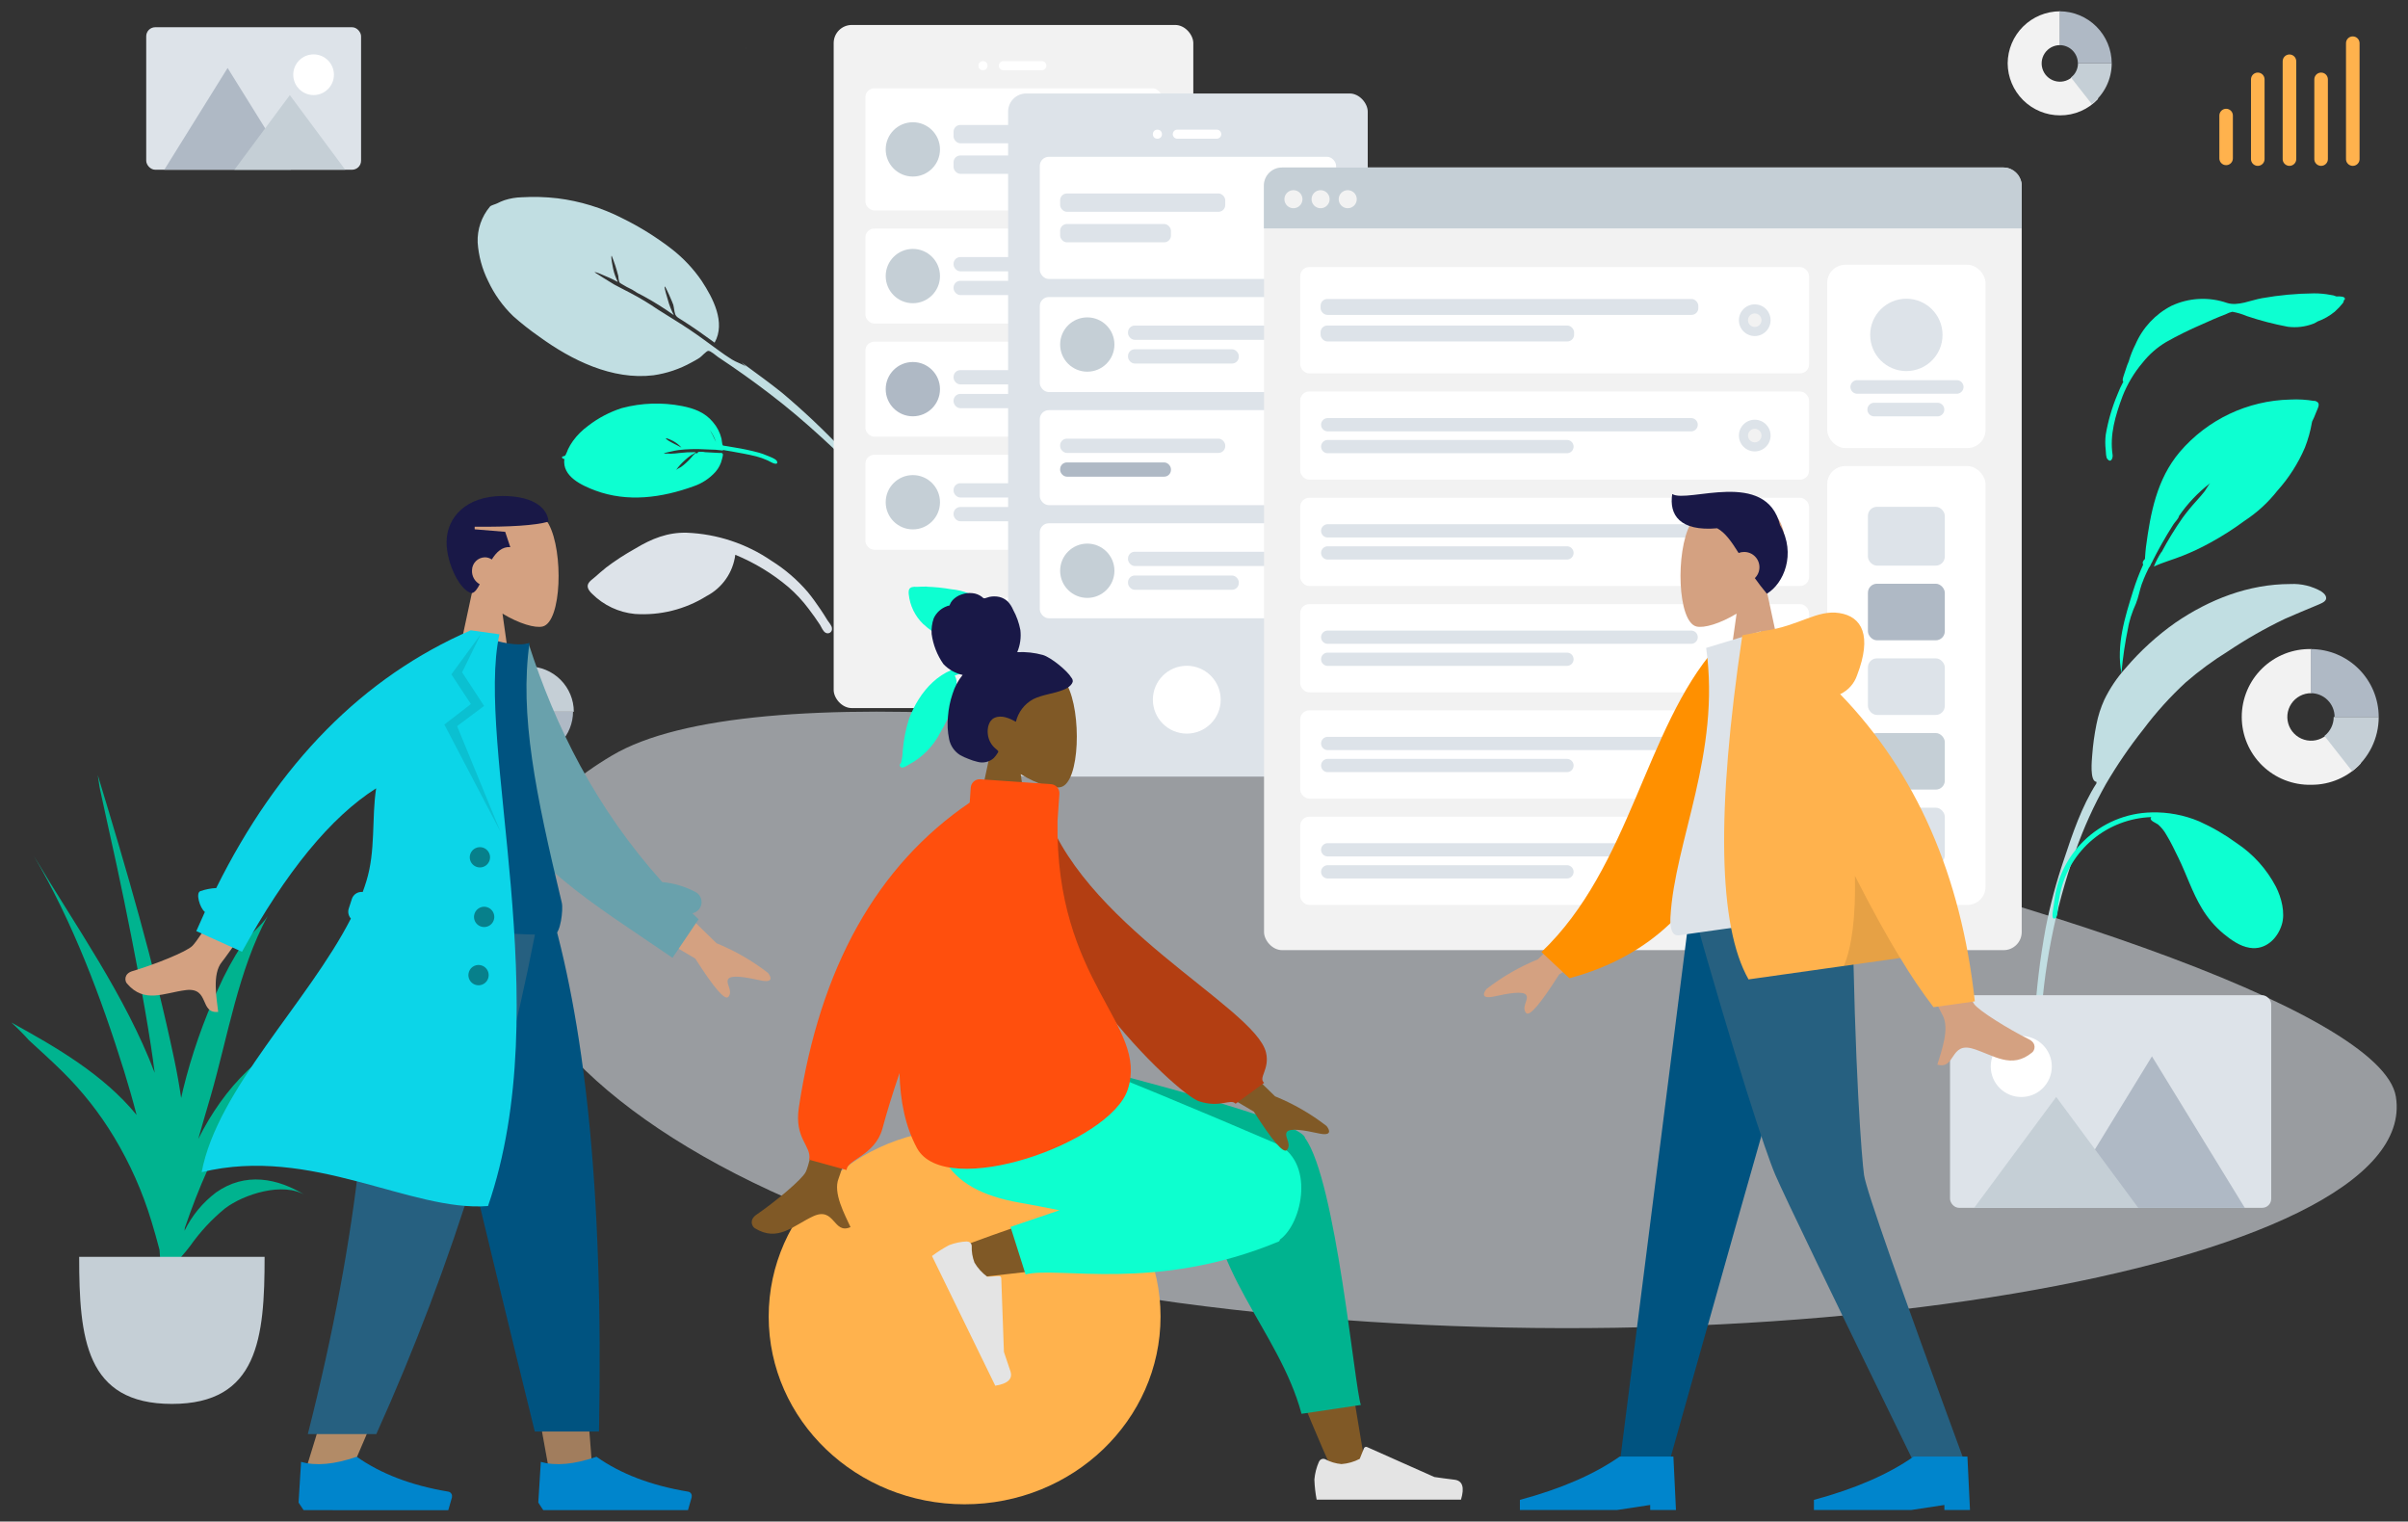 <svg id="Camada_1" data-name="Camada 1" xmlns="http://www.w3.org/2000/svg" xmlns:xlink="http://www.w3.org/1999/xlink" viewBox="0 0 562.4 355.33"><rect x="0" y="0" width="562.4" height="355.33" fill="#333333" stroke="none"/><defs><style>.cls-1,.cls-2,.cls-3{fill:none;}.cls-1{clip-rule:evenodd;}.cls-3{fill-rule:evenodd;}.cls-4{clip-path:url(#clip-path);}.cls-5{clip-path:url(#clip-path-2);}.cls-6{fill:#0dffd1;}.cls-7{clip-path:url(#clip-path-3);}.cls-8{fill:#dde3e9;}.cls-9{clip-path:url(#clip-path-5);}.cls-10{fill:#c1dee2;}.cls-11{clip-path:url(#clip-path-7);}.cls-12{clip-path:url(#clip-path-9);}.cls-13{opacity:0.6;isolation:isolate;}.cls-14{clip-path:url(#clip-path-11);}.cls-15{clip-path:url(#clip-path-12);}.cls-16{clip-path:url(#clip-path-14);}.cls-17{fill:#f2f2f2;}.cls-18{clip-path:url(#clip-path-16);}.cls-19{fill:#fff;}.cls-20{clip-path:url(#clip-path-18);}.cls-21{clip-path:url(#clip-path-20);}.cls-22{clip-path:url(#clip-path-22);}.cls-23{clip-path:url(#clip-path-24);}.cls-24{clip-path:url(#clip-path-26);}.cls-25{clip-path:url(#clip-path-28);}.cls-26{fill:#c5cfd6;}.cls-27{clip-path:url(#clip-path-30);}.cls-28{clip-path:url(#clip-path-32);}.cls-29{clip-path:url(#clip-path-34);}.cls-30{clip-path:url(#clip-path-36);}.cls-31{clip-path:url(#clip-path-38);}.cls-32{clip-path:url(#clip-path-40);}.cls-33{clip-path:url(#clip-path-42);}.cls-34{clip-path:url(#clip-path-44);}.cls-35{fill:#afb9c5;}.cls-36{clip-path:url(#clip-path-46);}.cls-37{clip-path:url(#clip-path-48);}.cls-38{clip-path:url(#clip-path-50);}.cls-39{clip-path:url(#clip-path-52);}.cls-40{clip-path:url(#clip-path-54);}.cls-41{clip-path:url(#clip-path-56);}.cls-42{clip-path:url(#clip-path-58);}.cls-43{clip-path:url(#clip-path-60);}.cls-44{clip-path:url(#clip-path-62);}.cls-45{clip-path:url(#clip-path-64);}.cls-46{clip-path:url(#clip-path-66);}.cls-47{clip-path:url(#clip-path-68);}.cls-48{clip-path:url(#clip-path-70);}.cls-49{clip-path:url(#clip-path-72);}.cls-50{clip-path:url(#clip-path-74);}.cls-51{clip-path:url(#clip-path-76);}.cls-52{clip-path:url(#clip-path-78);}.cls-53{clip-path:url(#clip-path-80);}.cls-54{clip-path:url(#clip-path-82);}.cls-55{clip-path:url(#clip-path-84);}.cls-56{clip-path:url(#clip-path-86);}.cls-57{clip-path:url(#clip-path-88);}.cls-58{clip-path:url(#clip-path-90);}.cls-59{clip-path:url(#clip-path-92);}.cls-60{clip-path:url(#clip-path-94);}.cls-61{clip-path:url(#clip-path-96);}.cls-62{clip-path:url(#clip-path-98);}.cls-63{clip-path:url(#clip-path-100);}.cls-64{clip-path:url(#clip-path-102);}.cls-65{clip-path:url(#clip-path-104);}.cls-66{clip-path:url(#clip-path-106);}.cls-67{clip-path:url(#clip-path-108);}.cls-68{clip-path:url(#clip-path-110);}.cls-69{clip-path:url(#clip-path-112);}.cls-70{clip-path:url(#clip-path-114);}.cls-71{clip-path:url(#clip-path-116);}.cls-72{clip-path:url(#clip-path-118);}.cls-73{clip-path:url(#clip-path-120);}.cls-74{clip-path:url(#clip-path-122);}.cls-75{clip-path:url(#clip-path-124);}.cls-76{clip-path:url(#clip-path-126);}.cls-77{clip-path:url(#clip-path-128);}.cls-78{clip-path:url(#clip-path-130);}.cls-79{clip-path:url(#clip-path-132);}.cls-80{clip-path:url(#clip-path-134);}.cls-81{clip-path:url(#clip-path-136);}.cls-82{clip-path:url(#clip-path-138);}.cls-83{clip-path:url(#clip-path-140);}.cls-84{clip-path:url(#clip-path-142);}.cls-85{clip-path:url(#clip-path-144);}.cls-86{clip-path:url(#clip-path-146);}.cls-87{clip-path:url(#clip-path-148);}.cls-88{clip-path:url(#clip-path-150);}.cls-89{clip-path:url(#clip-path-152);}.cls-90{clip-path:url(#clip-path-154);}.cls-91{clip-path:url(#clip-path-156);}.cls-92{clip-path:url(#clip-path-158);}.cls-93{clip-path:url(#clip-path-160);}.cls-94{clip-path:url(#clip-path-162);}.cls-95{clip-path:url(#clip-path-164);}.cls-96{clip-path:url(#clip-path-166);}.cls-97{clip-path:url(#clip-path-168);}.cls-98{clip-path:url(#clip-path-170);}.cls-99{clip-path:url(#clip-path-172);}.cls-100{clip-path:url(#clip-path-174);}.cls-101{clip-path:url(#clip-path-176);}.cls-102{clip-path:url(#clip-path-178);}.cls-103{clip-path:url(#clip-path-180);}.cls-104{clip-path:url(#clip-path-182);}.cls-105{clip-path:url(#clip-path-184);}.cls-106{clip-path:url(#clip-path-186);}.cls-107{clip-path:url(#clip-path-188);}.cls-108{clip-path:url(#clip-path-190);}.cls-109{clip-path:url(#clip-path-192);}.cls-110{clip-path:url(#clip-path-194);}.cls-111{clip-path:url(#clip-path-196);}.cls-112{clip-path:url(#clip-path-197);}.cls-113{fill:#ffb24d;}.cls-114{clip-path:url(#clip-path-198);}.cls-115{clip-path:url(#clip-path-200);}.cls-116{clip-path:url(#clip-path-202);}.cls-117{clip-path:url(#clip-path-204);}.cls-118{clip-path:url(#clip-path-206);}.cls-119{clip-path:url(#clip-path-208);}.cls-120{clip-path:url(#clip-path-210);}.cls-121{clip-path:url(#clip-path-212);}.cls-122{clip-path:url(#clip-path-214);}.cls-123{clip-path:url(#clip-path-216);}.cls-124{clip-path:url(#clip-path-218);}.cls-125{clip-path:url(#clip-path-219);}.cls-126{clip-path:url(#clip-path-220);}.cls-127{clip-path:url(#clip-path-222);}.cls-128{clip-path:url(#clip-path-224);}.cls-129{clip-path:url(#clip-path-226);}.cls-130{clip-path:url(#clip-path-228);}.cls-131{clip-path:url(#clip-path-230);}.cls-132{clip-path:url(#clip-path-232);}.cls-133{clip-path:url(#clip-path-234);}.cls-134{clip-path:url(#clip-path-238);}.cls-135{clip-path:url(#clip-path-240);}.cls-136{clip-path:url(#clip-path-241);}.cls-137{clip-path:url(#clip-path-242);}.cls-138{clip-path:url(#clip-path-244);}.cls-139{clip-path:url(#clip-path-246);}.cls-140{clip-path:url(#clip-path-248);}.cls-141{clip-path:url(#clip-path-250);}.cls-142{clip-path:url(#clip-path-252);}.cls-143{clip-path:url(#clip-path-254);}.cls-144{clip-path:url(#clip-path-256);}.cls-145{clip-path:url(#clip-path-258);}.cls-146{clip-path:url(#clip-path-260);}.cls-147{clip-path:url(#clip-path-262);}.cls-148{clip-path:url(#clip-path-264);}.cls-149{clip-path:url(#clip-path-266);}.cls-150{clip-path:url(#clip-path-268);}.cls-151{clip-path:url(#clip-path-270);}.cls-152{clip-path:url(#clip-path-272);}.cls-153{clip-path:url(#clip-path-273);}.cls-154{fill:#00b38f;}.cls-155{clip-path:url(#clip-path-274);}.cls-156{clip-path:url(#clip-path-276);}.cls-157{clip-path:url(#clip-path-277);}.cls-158{fill:#805926;}.cls-159{clip-path:url(#clip-path-278);}.cls-160{fill:#191847;}.cls-161{clip-path:url(#clip-path-280);}.cls-162{clip-path:url(#clip-path-281);}.cls-163{clip-path:url(#clip-path-282);}.cls-164{clip-path:url(#clip-path-284);}.cls-165{clip-path:url(#clip-path-286);}.cls-166{fill:#0dffcf;}.cls-167{clip-path:url(#clip-path-288);}.cls-168{fill:#e4e4e4;}.cls-169{clip-path:url(#clip-path-290);}.cls-170{clip-path:url(#clip-path-292);}.cls-171{clip-path:url(#clip-path-293);}.cls-172{clip-path:url(#clip-path-294);}.cls-173{fill:#b33e12;}.cls-174{clip-path:url(#clip-path-296);}.cls-175{fill:#ff4f0d;}.cls-176{clip-path:url(#clip-path-298);}.cls-177{clip-path:url(#clip-path-299);}.cls-178{fill:#d4a181;}.cls-179{clip-path:url(#clip-path-300);}.cls-180{clip-path:url(#clip-path-302);}.cls-181{clip-path:url(#clip-path-303);}.cls-182{fill:#005380;}.cls-183{clip-path:url(#clip-path-304);}.cls-184{fill:#266080;}.cls-185{clip-path:url(#clip-path-306);}.cls-186{fill:#0085cc;}.cls-187{clip-path:url(#clip-path-308);}.cls-188{clip-path:url(#clip-path-310);}.cls-189{clip-path:url(#clip-path-311);}.cls-190{clip-path:url(#clip-path-312);}.cls-191{clip-path:url(#clip-path-314);}.cls-192{fill:#ff9000;}.cls-193{clip-path:url(#clip-path-317);}.cls-194{clip-path:url(#clip-path-320);}.cls-195{clip-path:url(#clip-path-323);}.cls-196{opacity:0.1;}.cls-197{clip-path:url(#clip-path-325);}.cls-198{clip-path:url(#clip-path-326);}.cls-199{clip-path:url(#clip-path-327);}.cls-200{clip-path:url(#clip-path-329);}.cls-201{clip-path:url(#clip-path-330);}.cls-202{fill:#b28b67;}.cls-203{clip-path:url(#clip-path-333);}.cls-204{clip-path:url(#clip-path-335);}.cls-205{clip-path:url(#clip-path-337);}.cls-206{clip-path:url(#clip-path-339);}.cls-207{clip-path:url(#clip-path-341);}.cls-208{clip-path:url(#clip-path-343);}.cls-209{clip-path:url(#clip-path-344);}.cls-210{clip-path:url(#clip-path-347);}.cls-211{fill:#69a1ac;}.cls-212{clip-path:url(#clip-path-350);}.cls-213{clip-path:url(#clip-path-353);}.cls-214{fill:#0cd5e8;}.cls-215{clip-path:url(#clip-path-356);}.cls-216{clip-path:url(#clip-path-359);}.cls-217{opacity:0.4;}</style><clipPath id="clip-path" transform="translate(2.64 2.64)"><path class="cls-1" d="M543,66.58a3.8,3.8,0,0,0-1.27-.34,20,20,0,0,0-3.94-.37A73.28,73.28,0,0,0,525.64,67c-2.54.44-5.6,1.91-8.13,1.11a17.29,17.29,0,0,0-13,.67,18.24,18.24,0,0,0-8.4,9,22.19,22.19,0,0,0-1.58,4q-.19.43-.36.87-.45,1.25-.84,2.52c-.11.36-.38,1.16-.05,1.31a23.77,23.77,0,0,0-1.38,3,43,43,0,0,0-2.74,9.42,14.89,14.89,0,0,0,0,3.53c.07.58,0,1.75.44,2.19.83.93,1.26-.38,1.17-1-.72-4.76.66-9.23,2.31-13.7A27.94,27.94,0,0,1,497.82,82a20.05,20.05,0,0,1,5.45-4.76,85.48,85.48,0,0,1,8.31-4.11c1.85-.84,3.7-1.66,5.61-2.38a5.49,5.49,0,0,1,1.55-.58,15.21,15.21,0,0,1,3.36,1,70.91,70.91,0,0,0,9.6,2.5,12.23,12.23,0,0,0,6-.73,5.5,5.5,0,0,0,.95-.51,13.52,13.52,0,0,0,4-2.28,15.7,15.7,0,0,0,1.89-2,1.06,1.06,0,0,0,.24-.67c.13-.07.22-.15.24-.24.14-.68-1.16-.69-2-.65"/></clipPath><clipPath id="clip-path-2" transform="translate(2.64 2.64)"><rect class="cls-2" x="88.74" y="-56.7" width="494.44" height="418.37"/></clipPath><clipPath id="clip-path-3" transform="translate(2.64 2.64)"><path class="cls-1" d="M138.81,130c-.8.64-1.58,1.3-2.35,2-.58.52-1.61,1.15-1.81,1.94s.46,1.6,1,2.09a16.34,16.34,0,0,0,10,4.71,28,28,0,0,0,16.72-4.17,12.69,12.69,0,0,0,6.72-9.65,46.87,46.87,0,0,1,12.36,7.5,32.27,32.27,0,0,1,4.78,5.13c.92,1.21,1.8,2.44,2.63,3.71.35.56.72,1.54,1.31,1.86a1,1,0,0,0,1.5-1c0-.65-.73-1.39-1.05-1.91-.54-.88-1.08-1.74-1.66-2.59-.93-1.37-1.89-2.72-2.94-4a36.94,36.94,0,0,0-8.47-7.29,37.62,37.62,0,0,0-19.77-6.56c-4.46-.13-8.22,1.39-12,3.67a58.5,58.5,0,0,0-7,4.56"/></clipPath><clipPath id="clip-path-5" transform="translate(2.64 2.64)"><path class="cls-1" d="M194.52,102.82A169.68,169.68,0,0,0,180,89.08c-3.07-2.48-6.29-4.74-9.45-7.1l1.07,1c-1-.67-2.28-1-3.33-1.67S166,79.81,164.93,79c-2.14-1.55-4.24-3.14-6.44-4.61-2.44-1.65-5-3.16-7.47-4.74a64,64,0,0,0-6.5-3.91c-1.23-.6-2.47-1.31-3.7-1.93-.42-.21-4.61-2.86-4.6-2.87.23-.18,2.34.82,2.67.95,1,.39,1.86.86,2.78,1.32a12.45,12.45,0,0,1-1.12-3.13c-.07-.34-.6-2.81-.33-3a35.7,35.7,0,0,1,1.55,4.74,6.59,6.59,0,0,0,.16,1.17c.18.52.17.37.57.66A23.19,23.19,0,0,0,145,65a18.31,18.31,0,0,0,2.56,1.46,71.43,71.43,0,0,1,7.18,4.49,17.34,17.34,0,0,1-1.4-3.56c-.08-.3-.94-3-.73-3.11s1.88,3.87,2,4.26c.18.71.22,1.5.45,2.19s1,1,1.72,1.48c2.56,1.63,5,3.36,7.48,5.17,2.66-4.73-.41-10.44-3-14.4a33.1,33.1,0,0,0-7-7.45,67.71,67.71,0,0,0-11.61-7.23,45.53,45.53,0,0,0-15.07-4.63,48,48,0,0,0-8.39-.24,14.26,14.26,0,0,0-4,.68,13,13,0,0,0-1.71.74c-.42.22-1.44.44-1.69.76A12.27,12.27,0,0,0,108.92,54,23.79,23.79,0,0,0,111.37,63a27.51,27.51,0,0,0,5.85,8.19A65.21,65.21,0,0,0,123.33,76c7.48,5.44,17,10.18,26.64,9a25.73,25.73,0,0,0,8.9-3,22,22,0,0,0,1.93-1.12c.41-.28,1.53-1.53,1.95-1.58.58-.06,1.82,1.11,2.36,1.47q6.15,4.06,12,8.54c4.16,3.16,8.12,6.54,12,10.08,1.63,1.5,3.26,3,4.85,4.56.37.37,1.27,1.7,1.94,1.76a.61.61,0,0,0,.65-.72c-.11-.68-1.54-1.7-2-2.19"/></clipPath><clipPath id="clip-path-7" transform="translate(2.64 2.64)"><path class="cls-1" d="M537.87,91a25.17,25.17,0,0,0-5.62-.33,34.92,34.92,0,0,0-25.8,12.24c-5.36,6.34-6.83,14.22-7.89,22.19-.1.79-.15,1.57-.21,2.37,0,.17,0,.32-.05.46-.42.37-.64.81-.39,1.28a53.68,53.68,0,0,0-2.36,6.19c-1.95,6.24-3.95,12.6-2.72,19.17a92.62,92.62,0,0,1,1.61-10.86c0-.21.09-.41.13-.61l0-.06a23.55,23.55,0,0,1,1-3.19v0l.17-.41q.17-.42.36-.84l.12-.29c.59-1.44.84-3.06,1.36-4.55.13-.34.26-.68.4-1l0-.06c.38-.91.79-1.8,1.22-2.68a3.19,3.19,0,0,0,.57-1,7.15,7.15,0,0,0,.47-.91l.77-1.49h0l.77-1.42.17-.31.28-.5c.86-1.54,1.78-3.05,2.73-4.55.33-.53,1.14-1.29,1.3-1.89,0,0,0,0,0-.07a33.79,33.79,0,0,1,7.28-7.67c-.35.37-1.08,1.63-1.27,1.88-.59.76-1.24,1.48-1.88,2.2a46.89,46.89,0,0,0-3.28,4,76,76,0,0,0-4.9,8l-.05,0a19.7,19.7,0,0,0-1.76,3.38c2.14-1,4.5-1.63,6.69-2.51a55.35,55.35,0,0,0,6.38-3,70.17,70.17,0,0,0,8.14-5.19,32,32,0,0,0,7.63-7,36.56,36.56,0,0,0,6.45-10.1,30,30,0,0,0,1.62-5.79l.06-.28a20.32,20.32,0,0,0,.91-2.09c.41-1.13,1.38-2.37-.44-2.77"/></clipPath><clipPath id="clip-path-9" transform="translate(2.64 2.64)"><path class="cls-1" d="M129.29,104.52c-.46.15-1-.45-.42-.59s.47-.15.69-.54.29-.72.44-1.06a13.25,13.25,0,0,1,1.18-2,16.25,16.25,0,0,1,3.57-3.55,25.57,25.57,0,0,1,7.85-4.12,31.38,31.38,0,0,1,14.09-.47c2.79.55,5.33,1.49,7.18,3.74a9.24,9.24,0,0,1,2,3.87c.09.38.07.8.17,1.17.16.57.09.42.76.53l2.18.37a54.61,54.61,0,0,1,5.65,1.21,14.12,14.12,0,0,1,1.79.64c.44.19,2.19.78,2.41,1.35.35.95-.84.52-1.21.31s-.65-.35-1-.51a16.44,16.44,0,0,0-2.63-.93c-1-.26-2-.46-3-.65s-1.85-.35-2.78-.51l-1.55-.26c-.18,0-.49-.18-.47.05a25.1,25.1,0,0,0-3.37-.24c-1.35-.07-2.71-.13-4.07-.08a28.86,28.86,0,0,0-2.94.22,16.45,16.45,0,0,0-1.7.33c-.3.08-1.52.25-1.68.52a6.91,6.91,0,0,1,1.58,0c.68,0,1.36-.1,2-.17a30,30,0,0,1,3.79-.2c0,.22-.87.61-1.08.76a12.77,12.77,0,0,0-1.35,1.08,14.11,14.11,0,0,0-2.15,2.38c.15-.24.9-.56,1.17-.74.42-.3.84-.62,1.23-1s.71-.66,1-1a6.55,6.55,0,0,1,1.23-1.29s.21.13.32.08.25-.31.28-.32a4.87,4.87,0,0,1,1.61.06l3.34.18c.34,0,.63-.06.76.19s-.11,1-.18,1.28a6.77,6.77,0,0,1-1.5,2.93,12.11,12.11,0,0,1-5.09,3.37c-7.49,2.71-15.46,3.8-23,1-3.11-1.17-7.78-3.26-7.22-7.37m34-6.72s.48.85.62,1.11c.28.54.54,1.09.78,1.64a9.79,9.79,0,0,0-1.4-2.75m-6.64,4.08a7.33,7.33,0,0,0-1.95-1.55c-.18-.1-1.59-.77-1.68-.62-.21.34,3.46,2,3.63,2.17"/></clipPath><clipPath id="clip-path-11" transform="translate(2.64 2.64)"><rect class="cls-2" x="114.63" y="163.05" width="443.2" height="144.74"/></clipPath><clipPath id="clip-path-12" transform="translate(2.64 2.64)"><path class="cls-1" d="M556.93,253.48c6.45,40.19-149.92,66.4-284.5,48.11S76.1,211.85,140.32,173.78,550.48,213.28,556.93,253.48Z"/></clipPath><clipPath id="clip-path-14" transform="translate(2.64 2.64)"><rect class="cls-2" x="192.07" y="3.19" width="83.99" height="159.53" rx="4.23"/></clipPath><clipPath id="clip-path-16" transform="translate(2.64 2.64)"><circle class="cls-2" cx="233.8" cy="144.76" r="7.92"/></clipPath><clipPath id="clip-path-18" transform="translate(2.64 2.64)"><circle class="cls-2" cx="226.94" cy="12.7" r="1.06"/></clipPath><clipPath id="clip-path-20" transform="translate(2.64 2.64)"><path class="cls-1" d="M231.69,11.64h9a1.06,1.06,0,1,1,0,2.12h-9a1.06,1.06,0,0,1,0-2.12Z"/></clipPath><clipPath id="clip-path-22" transform="translate(2.64 2.64)"><rect class="cls-2" x="199.47" y="17.98" width="69.2" height="28.53" rx="2.11"/></clipPath><clipPath id="clip-path-24" transform="translate(2.64 2.64)"><rect class="cls-2" x="220.07" y="26.54" width="38.56" height="4.28" rx="1.58"/></clipPath><clipPath id="clip-path-26" transform="translate(2.64 2.64)"><rect class="cls-2" x="220.07" y="33.67" width="25.88" height="4.28" rx="1.58"/></clipPath><clipPath id="clip-path-28" transform="translate(2.64 2.64)"><circle class="cls-2" cx="210.56" cy="32.25" r="6.34"/></clipPath><clipPath id="clip-path-30" transform="translate(2.64 2.64)"><rect class="cls-2" x="199.47" y="50.73" width="69.2" height="22.19" rx="2.11"/></clipPath><clipPath id="clip-path-32" transform="translate(2.64 2.64)"><rect class="cls-2" x="220.07" y="57.39" width="38.56" height="3.33" rx="1.58"/></clipPath><clipPath id="clip-path-34" transform="translate(2.64 2.64)"><rect class="cls-2" x="220.07" y="62.94" width="25.88" height="3.33" rx="1.58"/></clipPath><clipPath id="clip-path-36" transform="translate(2.64 2.64)"><circle class="cls-2" cx="210.56" cy="61.83" r="6.34"/></clipPath><clipPath id="clip-path-38" transform="translate(2.64 2.64)"><rect class="cls-2" x="199.47" y="77.15" width="69.2" height="22.19" rx="2.11"/></clipPath><clipPath id="clip-path-40" transform="translate(2.64 2.64)"><rect class="cls-2" x="220.07" y="83.8" width="38.56" height="3.33" rx="1.58"/></clipPath><clipPath id="clip-path-42" transform="translate(2.64 2.64)"><rect class="cls-2" x="220.07" y="89.35" width="25.88" height="3.33" rx="1.58"/></clipPath><clipPath id="clip-path-44" transform="translate(2.64 2.64)"><circle class="cls-2" cx="210.56" cy="88.24" r="6.34"/></clipPath><clipPath id="clip-path-46" transform="translate(2.64 2.64)"><rect class="cls-2" x="199.47" y="103.56" width="69.2" height="22.19" rx="2.11"/></clipPath><clipPath id="clip-path-48" transform="translate(2.64 2.64)"><rect class="cls-2" x="220.07" y="110.21" width="38.56" height="3.33" rx="1.58"/></clipPath><clipPath id="clip-path-50" transform="translate(2.64 2.64)"><rect class="cls-2" x="220.07" y="115.76" width="25.88" height="3.33" rx="1.58"/></clipPath><clipPath id="clip-path-52" transform="translate(2.64 2.64)"><circle class="cls-2" cx="210.56" cy="114.65" r="6.34"/></clipPath><clipPath id="clip-path-54" transform="translate(2.64 2.64)"><path class="cls-1" d="M213.87,134.35c-.7,0-1.4,0-2.1.05-.53,0-1.34-.09-1.79.25s-.44,1-.37,1.55a11.25,11.25,0,0,0,3.31,6.84,19.07,19.07,0,0,0,10.65,5,8.66,8.66,0,0,0,7.71-2.24,32,32,0,0,1,3.33,9.32,22.68,22.68,0,0,1,.33,4.8c0,1-.09,2.07-.2,3.11-.05.45-.28,1.13-.1,1.55a.71.71,0,0,0,1.21.13,3.47,3.47,0,0,0,.27-1.47c.09-.7.17-1.4.23-2.1.09-1.13.17-2.26.16-3.4a25.21,25.21,0,0,0-1.36-7.54,25.84,25.84,0,0,0-7.66-12,14.76,14.76,0,0,0-8-3.24,39.92,39.92,0,0,0-5.66-.58"/></clipPath><clipPath id="clip-path-56" transform="translate(2.64 2.64)"><path class="cls-1" d="M224.66,152.83c-7.55,0-12.64,6.09-15,12.42a34.08,34.08,0,0,0-1.47,7.51,11.12,11.12,0,0,1-.4,2.74c-.12.26-.39.35-.26.71a.59.59,0,0,0,.47.39c.47.08,1.14-.43,1.55-.64a17.41,17.41,0,0,0,7.41-7.52,32.46,32.46,0,0,0,2.93-6.23,22,22,0,0,0,.78-4.12,15.07,15.07,0,0,0,.11-1.65,3.46,3.46,0,0,0-.44-1.3,11.2,11.2,0,0,1,7.92-.23,10.19,10.19,0,0,1,5.42,4.91,9.46,9.46,0,0,1,.66,1.8,6,6,0,0,0,.31,1.3c.47.9,1.46.3,1.37-.53a10.75,10.75,0,0,0-3.29-6.25,11.78,11.78,0,0,0-8-3.31"/></clipPath><clipPath id="clip-path-58" transform="translate(2.64 2.64)"><rect class="cls-2" x="232.81" y="19.19" width="83.99" height="159.53" rx="4.23"/></clipPath><clipPath id="clip-path-60" transform="translate(2.64 2.64)"><circle class="cls-2" cx="274.54" cy="160.76" r="7.92"/></clipPath><clipPath id="clip-path-62" transform="translate(2.64 2.64)"><circle class="cls-2" cx="267.68" cy="28.7" r="1.06"/></clipPath><clipPath id="clip-path-64" transform="translate(2.64 2.64)"><path class="cls-1" d="M272.43,27.64h9a1.06,1.06,0,1,1,0,2.11h-9a1.06,1.06,0,1,1,0-2.11Z"/></clipPath><clipPath id="clip-path-66" transform="translate(2.64 2.64)"><rect class="cls-2" x="240.21" y="33.98" width="69.2" height="28.53" rx="2.11"/></clipPath><clipPath id="clip-path-68" transform="translate(2.64 2.64)"><rect class="cls-2" x="244.96" y="42.54" width="38.56" height="4.28" rx="1.58"/></clipPath><clipPath id="clip-path-70" transform="translate(2.64 2.64)"><rect class="cls-2" x="244.96" y="49.67" width="25.88" height="4.28" rx="1.58"/></clipPath><clipPath id="clip-path-72" transform="translate(2.64 2.64)"><circle class="cls-2" cx="302.01" cy="48.24" r="3.7"/></clipPath><clipPath id="clip-path-74" transform="translate(2.64 2.64)"><circle class="cls-2" cx="302.01" cy="48.24" r="1.58"/></clipPath><clipPath id="clip-path-76" transform="translate(2.64 2.64)"><rect class="cls-2" x="240.21" y="66.73" width="69.2" height="22.19" rx="2.11"/></clipPath><clipPath id="clip-path-78" transform="translate(2.64 2.64)"><rect class="cls-2" x="260.81" y="73.39" width="38.56" height="3.33" rx="1.58"/></clipPath><clipPath id="clip-path-80" transform="translate(2.64 2.64)"><rect class="cls-2" x="260.81" y="78.93" width="25.88" height="3.33" rx="1.58"/></clipPath><clipPath id="clip-path-82" transform="translate(2.64 2.64)"><circle class="cls-2" cx="251.3" cy="77.82" r="6.34"/></clipPath><clipPath id="clip-path-84" transform="translate(2.64 2.64)"><rect class="cls-2" x="240.21" y="93.14" width="69.2" height="22.19" rx="2.11"/></clipPath><clipPath id="clip-path-86" transform="translate(2.64 2.64)"><rect class="cls-2" x="244.96" y="99.8" width="38.56" height="3.33" rx="1.58"/></clipPath><clipPath id="clip-path-88" transform="translate(2.64 2.64)"><rect class="cls-2" x="244.96" y="105.35" width="25.88" height="3.33" rx="1.58"/></clipPath><clipPath id="clip-path-90" transform="translate(2.64 2.64)"><circle class="cls-2" cx="302.01" cy="104.24" r="3.7"/></clipPath><clipPath id="clip-path-92" transform="translate(2.64 2.64)"><circle class="cls-2" cx="302.01" cy="104.24" r="1.58"/></clipPath><clipPath id="clip-path-94" transform="translate(2.64 2.64)"><rect class="cls-2" x="240.21" y="119.56" width="69.2" height="22.19" rx="2.11"/></clipPath><clipPath id="clip-path-96" transform="translate(2.64 2.64)"><rect class="cls-2" x="260.81" y="126.21" width="38.56" height="3.33" rx="1.58"/></clipPath><clipPath id="clip-path-98" transform="translate(2.64 2.64)"><rect class="cls-2" x="260.81" y="131.76" width="25.88" height="3.33" rx="1.58"/></clipPath><clipPath id="clip-path-100" transform="translate(2.64 2.64)"><circle class="cls-2" cx="251.3" cy="130.65" r="6.34"/></clipPath><clipPath id="clip-path-102" transform="translate(2.64 2.64)"><rect class="cls-2" x="292.58" y="36.48" width="176.96" height="182.77" rx="4.23"/></clipPath><clipPath id="clip-path-104" transform="translate(2.64 2.64)"><rect class="cls-2" x="424.11" y="59.2" width="36.98" height="42.79" rx="4.23"/></clipPath><clipPath id="clip-path-106" transform="translate(2.64 2.64)"><circle class="cls-2" cx="442.6" cy="75.57" r="8.45"/></clipPath><clipPath id="clip-path-108" transform="translate(2.64 2.64)"><path class="cls-1" d="M431,86.14h23.24a1.59,1.59,0,1,1,0,3.17H431a1.59,1.59,0,0,1,0-3.17Z"/></clipPath><clipPath id="clip-path-110" transform="translate(2.64 2.64)"><path class="cls-1" d="M435.21,91.42H450a1.59,1.59,0,0,1,0,3.17H435.21a1.59,1.59,0,1,1,0-3.17Z"/></clipPath><clipPath id="clip-path-112" transform="translate(2.64 2.64)"><path class="cls-1" d="M296.81,36.48H465.32a4.23,4.23,0,0,1,4.22,4.23v10h-177v-10A4.23,4.23,0,0,1,296.81,36.48Z"/></clipPath><clipPath id="clip-path-114" transform="translate(2.64 2.64)"><circle class="cls-2" cx="299.45" cy="43.88" r="2.11"/></clipPath><clipPath id="clip-path-116" transform="translate(2.64 2.64)"><circle class="cls-2" cx="305.79" cy="43.88" r="2.11"/></clipPath><clipPath id="clip-path-118" transform="translate(2.64 2.64)"><circle class="cls-2" cx="312.13" cy="43.88" r="2.11"/></clipPath><clipPath id="clip-path-120" transform="translate(2.64 2.64)"><rect class="cls-2" x="424.11" y="106.21" width="36.98" height="102.48" rx="4.23"/></clipPath><clipPath id="clip-path-122" transform="translate(2.64 2.64)"><rect class="cls-2" x="433.62" y="115.72" width="17.96" height="13.73" rx="2.11"/></clipPath><clipPath id="clip-path-124" transform="translate(2.64 2.64)"><rect class="cls-2" x="433.62" y="133.68" width="17.96" height="13.21" rx="2.11"/></clipPath><clipPath id="clip-path-126" transform="translate(2.64 2.64)"><rect class="cls-2" x="433.62" y="151.11" width="17.96" height="13.21" rx="2.11"/></clipPath><clipPath id="clip-path-128" transform="translate(2.64 2.64)"><rect class="cls-2" x="433.62" y="185.98" width="17.96" height="13.21" rx="2.11"/></clipPath><clipPath id="clip-path-130" transform="translate(2.64 2.64)"><rect class="cls-2" x="433.62" y="168.55" width="17.96" height="13.21" rx="2.11"/></clipPath><clipPath id="clip-path-132" transform="translate(2.64 2.64)"><rect class="cls-2" x="301.03" y="59.73" width="118.85" height="24.83" rx="2.11"/></clipPath><clipPath id="clip-path-134" transform="translate(2.64 2.64)"><rect class="cls-2" x="305.79" y="67.18" width="88.22" height="3.72" rx="1.58"/></clipPath><clipPath id="clip-path-136" transform="translate(2.64 2.64)"><rect class="cls-2" x="305.79" y="73.38" width="59.21" height="3.72" rx="1.58"/></clipPath><clipPath id="clip-path-138" transform="translate(2.64 2.64)"><circle class="cls-2" cx="407.19" cy="72.14" r="3.7"/></clipPath><clipPath id="clip-path-140" transform="translate(2.64 2.64)"><circle class="cls-2" cx="407.19" cy="72.14" r="1.58"/></clipPath><clipPath id="clip-path-142" transform="translate(2.64 2.64)"><rect class="cls-2" x="301.03" y="88.78" width="118.85" height="20.6" rx="2.11"/></clipPath><clipPath id="clip-path-144" transform="translate(2.64 2.64)"><path class="cls-1" d="M307.33,95h85.13a1.55,1.55,0,0,1,0,3.09H307.33a1.55,1.55,0,0,1,0-3.09Z"/></clipPath><clipPath id="clip-path-146" transform="translate(2.64 2.64)"><path class="cls-1" d="M307.33,100.11h56.13a1.55,1.55,0,0,1,0,3.09H307.33a1.55,1.55,0,0,1,0-3.09Z"/></clipPath><clipPath id="clip-path-148" transform="translate(2.64 2.64)"><circle class="cls-2" cx="407.19" cy="99.08" r="3.7"/></clipPath><clipPath id="clip-path-150" transform="translate(2.64 2.64)"><circle class="cls-2" cx="407.19" cy="99.08" r="1.58"/></clipPath><clipPath id="clip-path-152" transform="translate(2.64 2.64)"><rect class="cls-2" x="301.03" y="113.61" width="118.85" height="20.6" rx="2.11"/></clipPath><clipPath id="clip-path-154" transform="translate(2.64 2.64)"><path class="cls-1" d="M307.33,119.79h85.13a1.55,1.55,0,0,1,0,3.09H307.33a1.55,1.55,0,0,1,0-3.09Z"/></clipPath><clipPath id="clip-path-156" transform="translate(2.64 2.64)"><path class="cls-1" d="M307.33,124.94h56.13a1.55,1.55,0,0,1,0,3.09H307.33a1.55,1.55,0,0,1,0-3.09Z"/></clipPath><clipPath id="clip-path-158" transform="translate(2.64 2.64)"><circle class="cls-2" cx="407.19" cy="123.91" r="3.7"/></clipPath><clipPath id="clip-path-160" transform="translate(2.64 2.64)"><circle class="cls-2" cx="407.19" cy="123.91" r="1.58"/></clipPath><clipPath id="clip-path-162" transform="translate(2.64 2.64)"><rect class="cls-2" x="301.03" y="188.09" width="118.85" height="20.6" rx="2.11"/></clipPath><clipPath id="clip-path-164" transform="translate(2.64 2.64)"><path class="cls-1" d="M307.33,194.27h85.13a1.55,1.55,0,0,1,0,3.09H307.33a1.55,1.55,0,0,1,0-3.09Z"/></clipPath><clipPath id="clip-path-166" transform="translate(2.64 2.64)"><path class="cls-1" d="M307.33,199.42h56.13a1.55,1.55,0,0,1,0,3.09H307.33a1.55,1.55,0,0,1,0-3.09Z"/></clipPath><clipPath id="clip-path-168" transform="translate(2.64 2.64)"><circle class="cls-2" cx="407.19" cy="198.39" r="3.7"/></clipPath><clipPath id="clip-path-170" transform="translate(2.64 2.64)"><circle class="cls-2" cx="407.19" cy="198.39" r="1.58"/></clipPath><clipPath id="clip-path-172" transform="translate(2.64 2.64)"><rect class="cls-2" x="301.03" y="163.26" width="118.85" height="20.6" rx="2.11"/></clipPath><clipPath id="clip-path-174" transform="translate(2.64 2.64)"><path class="cls-1" d="M307.33,169.44h85.13a1.55,1.55,0,0,1,0,3.09H307.33a1.55,1.55,0,0,1,0-3.09Z"/></clipPath><clipPath id="clip-path-176" transform="translate(2.64 2.64)"><path class="cls-1" d="M307.33,174.59h56.13a1.55,1.55,0,0,1,0,3.09H307.33a1.55,1.55,0,0,1,0-3.09Z"/></clipPath><clipPath id="clip-path-178" transform="translate(2.64 2.64)"><circle class="cls-2" cx="407.19" cy="173.56" r="3.7"/></clipPath><clipPath id="clip-path-180" transform="translate(2.64 2.64)"><circle class="cls-2" cx="407.19" cy="173.56" r="1.58"/></clipPath><clipPath id="clip-path-182" transform="translate(2.64 2.64)"><rect class="cls-2" x="301.03" y="138.44" width="118.85" height="20.6" rx="2.11"/></clipPath><clipPath id="clip-path-184" transform="translate(2.64 2.64)"><path class="cls-1" d="M307.33,144.62h85.13a1.55,1.55,0,0,1,0,3.09H307.33a1.55,1.55,0,0,1,0-3.09Z"/></clipPath><clipPath id="clip-path-186" transform="translate(2.64 2.64)"><path class="cls-1" d="M307.33,149.77h56.13a1.55,1.55,0,0,1,0,3.09H307.33a1.55,1.55,0,0,1,0-3.09Z"/></clipPath><clipPath id="clip-path-188" transform="translate(2.64 2.64)"><circle class="cls-2" cx="407.19" cy="148.74" r="3.7"/></clipPath><clipPath id="clip-path-190" transform="translate(2.64 2.64)"><circle class="cls-2" cx="407.19" cy="148.74" r="1.58"/></clipPath><clipPath id="clip-path-192" transform="translate(2.64 2.64)"><path class="cls-1" d="M539.61,135.53a13.24,13.24,0,0,0-7.34-1.78c-9.74,0-18.9,3.61-26.8,9a62.77,62.77,0,0,0-11.64,10.61,31.53,31.53,0,0,0-5,7.42A25.71,25.71,0,0,0,487,166.5a57.87,57.87,0,0,0-1,7.29c-.07,1-.62,6.06,1,6.15,0,.12,0,.24,0,.35-3.47,5.43-5.61,11.79-7.6,17.82a121.32,121.32,0,0,0-4.27,16,173.08,173.08,0,0,0-2.6,21.65c-.09,1.56-.15,3.11-.2,4.67,0,1.33-.09,2.67-.13,4a26.25,26.25,0,0,0-.08,4.69c.21,1.29,1.33,1.09,1.38-.19.06-1.55,0-3.11.11-4.66.1-2.06.19-4.12.29-6.18a144.48,144.48,0,0,1,8.19-41.93,98.65,98.65,0,0,1,7.12-15.71,109.91,109.91,0,0,1,8.74-12.77,81,81,0,0,1,9.94-11,76.63,76.63,0,0,1,9.78-7.19A106.83,106.83,0,0,1,531,141.88c2.45-1.1,4.94-2.09,7.41-3.14.44-.19.92-.38,1.34-.6,1.43-.73,1-1.84-.18-2.61"/></clipPath><clipPath id="clip-path-194" transform="translate(2.64 2.64)"><path class="cls-1" d="M499.88,187.08a26.91,26.91,0,0,1,11.1,2.09,48.65,48.65,0,0,1,8.78,5.1,27.58,27.58,0,0,1,9.15,10.17c1.29,2.53,2.23,6.11,1.37,8.87-1,3.25-3.82,6-7.5,5.39-2.28-.35-4.37-1.86-6.1-3.28a23.12,23.12,0,0,1-5.1-6c-2.24-3.7-3.55-7.88-5.45-11.74-.9-1.84-1.77-3.69-2.84-5.43a8.92,8.92,0,0,0-1.92-2.36c-.43-.34-2.26-.94-1.56-1.71a22.57,22.57,0,0,0-21.28,17.74c-.18.91-.33,1.82-.48,2.74-.09.57-.05,2.7-.57,3.07-1.14.81-.66-1.66-.61-2,.13-.92.26-1.84.4-2.76A23,23,0,0,1,484,193.78a23.32,23.32,0,0,1,15.92-6.7"/></clipPath><clipPath id="clip-path-196" transform="translate(2.64 2.64)"><path class="cls-1" d="M517.28,22.76a1.58,1.58,0,0,1,1.58,1.59v10a1.58,1.58,0,1,1-3.16,0v-10A1.59,1.59,0,0,1,517.28,22.76Z"/></clipPath><clipPath id="clip-path-197" transform="translate(2.64 2.64)"><rect class="cls-2" x="131.8" y="-48.57" width="494.44" height="418.37"/></clipPath><clipPath id="clip-path-198" transform="translate(2.64 2.64)"><path class="cls-1" d="M524.68,14.31a1.58,1.58,0,0,1,1.58,1.58V34.38a1.59,1.59,0,1,1-3.17,0V15.89A1.59,1.59,0,0,1,524.68,14.31Z"/></clipPath><clipPath id="clip-path-200" transform="translate(2.64 2.64)"><path class="cls-1" d="M532.07,10.08a1.59,1.59,0,0,1,1.59,1.59V34.38a1.59,1.59,0,1,1-3.17,0V11.67A1.59,1.59,0,0,1,532.07,10.08Z"/></clipPath><clipPath id="clip-path-202" transform="translate(2.64 2.64)"><path class="cls-1" d="M539.47,14.31a1.58,1.58,0,0,1,1.58,1.58V34.38a1.59,1.59,0,1,1-3.17,0V15.89A1.59,1.59,0,0,1,539.47,14.31Z"/></clipPath><clipPath id="clip-path-204" transform="translate(2.64 2.64)"><path class="cls-1" d="M546.86,5.86a1.59,1.59,0,0,1,1.59,1.58V34.38a1.59,1.59,0,1,1-3.17,0V7.44A1.58,1.58,0,0,1,546.86,5.86Z"/></clipPath><clipPath id="clip-path-206" transform="translate(2.64 2.64)"><path class="cls-1" d="M110.25,163.69A10.67,10.67,0,0,1,120.82,153v10.7l-7.22,7.79A10.6,10.6,0,0,1,110.25,163.69Z"/></clipPath><clipPath id="clip-path-208" transform="translate(2.64 2.64)"><path class="cls-1" d="M120.54,163.56H131.2a10.58,10.58,0,0,1-2.9,7.22,10.76,10.76,0,0,1-7.76,3.34,10.89,10.89,0,0,1-7.3-2.88Z"/></clipPath><clipPath id="clip-path-210" transform="translate(2.64 2.64)"><path class="cls-1" d="M115.53,153l4.23,9.51-9.51-4.23A9.72,9.72,0,0,1,115.53,153Zm15.85,10.57A10.6,10.6,0,0,0,120.82,153v10.57Z"/></clipPath><clipPath id="clip-path-212" transform="translate(2.64 2.64)"><path class="cls-1" d="M541.18,168.58a5.55,5.55,0,1,1-4-9.34v-10.3a15.85,15.85,0,1,0,0,31.69,15.68,15.68,0,0,0,11.57-5Z"/></clipPath><clipPath id="clip-path-214" transform="translate(2.64 2.64)"><path class="cls-1" d="M537.08,148.94v10.3a5.54,5.54,0,0,1,5.54,5.55h10.3A15.89,15.89,0,0,0,537.08,148.94Z"/></clipPath><clipPath id="clip-path-216" transform="translate(2.64 2.64)"><path class="cls-1" d="M542.41,164.79a5.63,5.63,0,0,1-2.16,4.43l6.47,8.24a16,16,0,0,0,6.2-12.67Z"/></clipPath><clipPath id="clip-path-218" transform="translate(2.64 2.64)"><path class="cls-1" d="M481.61,15.06a4.27,4.27,0,1,1-3.12-7.16V0a12.23,12.23,0,0,0-12.23,12.15A12.23,12.23,0,0,0,478.49,24.3a12.08,12.08,0,0,0,8.9-3.85Z"/></clipPath><clipPath id="clip-path-219" transform="translate(2.64 2.64)"><rect class="cls-2" x="124.25" y="-60.71" width="494.44" height="418.37"/></clipPath><clipPath id="clip-path-220" transform="translate(2.64 2.64)"><path class="cls-1" d="M478.41,0V7.9a4.25,4.25,0,0,1,4.25,4.25h7.9A12.19,12.19,0,0,0,478.41,0Z"/></clipPath><clipPath id="clip-path-222" transform="translate(2.64 2.64)"><path class="cls-1" d="M482.68,12.15a4.2,4.2,0,0,1-1.63,3.32l4.86,6.19a12.06,12.06,0,0,0,4.65-9.51Z"/></clipPath><clipPath id="clip-path-224" transform="translate(2.64 2.64)"><path class="cls-1" d="M171.53,8.57h0"/></clipPath><clipPath id="clip-path-226" transform="translate(2.64 2.64)"><path class="cls-1" d="M171.52,8.58h0"/></clipPath><clipPath id="clip-path-228" transform="translate(2.64 2.64)"><path class="cls-1" d="M171.56,8.49a.14.14,0,0,0,0,.06v0c-.11.27,0,.09,0,0"/></clipPath><clipPath id="clip-path-230" transform="translate(2.64 2.64)"><path class="cls-1" d="M171.54,8.55l0,0c0,.06,0,0,0,0"/></clipPath><clipPath id="clip-path-232" transform="translate(2.64 2.64)"><polygon class="cls-1" points="171.53 8.57 171.53 8.57 171.53 8.57 171.53 8.57"/></clipPath><clipPath id="clip-path-234" transform="translate(2.64 2.64)"><polyline class="cls-1" points="171.53 8.58 171.53 8.57 171.53 8.58"/></clipPath><clipPath id="clip-path-238" transform="translate(2.64 2.64)"><polyline class="cls-1" points="171.52 8.58 171.53 8.57 171.52 8.58"/></clipPath><clipPath id="clip-path-240" transform="translate(2.64 2.64)"><rect class="cls-2" x="31.51" y="3.72" width="50.18" height="33.28" rx="2.11"/></clipPath><clipPath id="clip-path-241" transform="translate(2.64 2.64)"><rect class="cls-2" x="13.96" y="-56.7" width="494.44" height="418.37"/></clipPath><clipPath id="clip-path-242" transform="translate(2.64 2.64)"><polygon class="cls-1" points="50.52 13.23 35.73 37 65.31 37 50.52 13.23"/></clipPath><clipPath id="clip-path-244" transform="translate(2.64 2.64)"><polygon class="cls-1" points="65.05 19.57 52.11 37 77.99 37 65.05 19.57"/></clipPath><clipPath id="clip-path-246" transform="translate(2.64 2.64)"><circle class="cls-2" cx="70.6" cy="14.81" r="4.75"/></clipPath><clipPath id="clip-path-248" transform="translate(2.64 2.64)"><path class="cls-1" d="M490.3,270.45v0s0,0,0,0"/></clipPath><clipPath id="clip-path-250" transform="translate(2.64 2.64)"><path class="cls-1" d="M490.31,270.46h0s0,0,0,0"/></clipPath><clipPath id="clip-path-252" transform="translate(2.64 2.64)"><path class="cls-1" d="M490.27,270.37l0,.06,0,0c.11.28,0,.1,0,0"/></clipPath><clipPath id="clip-path-254" transform="translate(2.64 2.64)"><path class="cls-1" d="M490.29,270.43l0,0c0,.06,0,0,0,0"/></clipPath><clipPath id="clip-path-256" transform="translate(2.64 2.64)"><polygon class="cls-1" points="490.31 270.46 490.31 270.46 490.31 270.46 490.31 270.46"/></clipPath><clipPath id="clip-path-258" transform="translate(2.64 2.64)"><polyline class="cls-1" points="490.31 270.46 490.31 270.46 490.31 270.46"/></clipPath><clipPath id="clip-path-260" transform="translate(2.64 2.64)"><path class="cls-1" d="M490.31,270.47h0"/></clipPath><clipPath id="clip-path-262" transform="translate(2.64 2.64)"><polyline class="cls-1" points="490.31 270.46 490.31 270.46 490.31 270.46"/></clipPath><clipPath id="clip-path-264" transform="translate(2.64 2.64)"><rect class="cls-2" x="452.8" y="229.78" width="75.01" height="49.65" rx="2.11"/></clipPath><clipPath id="clip-path-266" transform="translate(2.64 2.64)"><polygon class="cls-1" points="499.96 244.05 521.65 279.44 478.27 279.44 499.96 244.05"/></clipPath><clipPath id="clip-path-268" transform="translate(2.64 2.64)"><polygon class="cls-1" points="477.6 253.53 496.77 279.44 458.43 279.44 477.6 253.53"/></clipPath><clipPath id="clip-path-270" transform="translate(2.64 2.64)"><circle class="cls-2" cx="469.44" cy="246.42" r="7.13"/></clipPath><clipPath id="clip-path-272" transform="translate(2.64 2.64)"><path class="cls-1" d="M5.25,197.24c9.86,16.54,21.34,32.56,28.24,50.65-.28-2.13-.57-4.26-.9-6.39-1.75-11.27-3.93-22.46-6.21-33.64q-1.75-8.54-3.66-17c-.68-3.05-1.35-6.09-2-9.14-.17-.73-.31-2-.52-3.33,6.7,22,13.16,44,17.89,66.53q.93,4.44,1.58,8.86c.15-.68.29-1.35.45-2a131.24,131.24,0,0,1,8.2-23.51A71.75,71.75,0,0,1,54,217.84c1.38-2,4.63-4.47,5.88-6.56-6.87,12.61-9.35,28.38-13.32,42.08-1,3.35-1.94,6.68-2.9,10,6-12,15.27-21.86,28.18-26.14-15.62,10.33-25,28.41-31.31,46.9,0,.22-.05.44-.07.66a24.72,24.72,0,0,1,7.37-8.95c6.79-4.79,14.33-3.39,20.91.71-5.17-3.29-14.51-.29-18.86,3.05a44,44,0,0,0-8.09,8.72c-.55.75-1.3,1.63-2.1,2.56a115.6,115.6,0,0,1-5.53,21.64c.43-2.06.12-5.34.24-6.87,0-.17,0-.33,0-.5-.4,1.57-.78,3.12-1.14,4.64a64.59,64.59,0,0,0,1.43-9c.08-1.32.15-2.64.23-4q0-3.75-.3-7.53c-.62-2.44-1.31-4.75-1.88-6.66A86.6,86.6,0,0,0,24,262.91a78.08,78.08,0,0,0-12.13-15.38c-2.53-2.49-5.17-4.87-7.78-7.27A55.63,55.63,0,0,0,0,236.14c10.61,5.84,21.53,12.17,29.26,21.59-.9-3.48-1.89-6.92-2.93-10.28C21,230.37,14.36,212.68,5.25,197.24Z"/></clipPath><clipPath id="clip-path-273" transform="translate(2.64 2.64)"><rect class="cls-2" x="-10.56" y="-56.7" width="494.44" height="418.37"/></clipPath><clipPath id="clip-path-274" transform="translate(2.64 2.64)"><path class="cls-1" d="M15.85,290.88c0,19,1.5,34.34,21.66,34.34s21.65-15.38,21.65-34.34"/></clipPath><clipPath id="clip-path-276" transform="translate(2.64 2.64)"><path class="cls-1" d="M246.58,157.31c3.44,6.42,3,22.71-1.42,23.85-1.77.46-5.56-.66-9.4-3l2.41,17.09H223.91l4.91-22.89c-2.74-3.21-4.59-7.15-4.28-11.56C225.43,148.1,243.13,150.9,246.58,157.31Z"/></clipPath><clipPath id="clip-path-277" transform="translate(2.64 2.64)"><rect class="cls-2" x="191.82" y="133.46" width="80.7" height="62.28"/></clipPath><clipPath id="clip-path-278" transform="translate(2.64 2.64)"><path class="cls-1" d="M240.94,150.32a18.94,18.94,0,0,0-6-.66,10.2,10.2,0,0,0,.73-5.18,16,16,0,0,0-1.68-4.7,6.59,6.59,0,0,0-1.25-1.94,4.3,4.3,0,0,0-2-1.08,5.5,5.5,0,0,0-2.32,0c-.34.07-.64.23-1,.31s-.51-.12-.75-.34a4.24,4.24,0,0,0-2.21-.85,5.55,5.55,0,0,0-2.52.3,5,5,0,0,0-2.1,1.34,3.36,3.36,0,0,0-.62,1c-.06.15-.07.24-.22.29s-.29,0-.43.1a5.41,5.41,0,0,0-3.13,2.83,9,9,0,0,0-.49,3.69,16,16,0,0,0,2.74,7,8.72,8.72,0,0,0,4.5,2.55,13,13,0,0,0-2.35,4.39,21.55,21.55,0,0,0-1.08,5.34,17.2,17.2,0,0,0,.27,5.26,5.71,5.71,0,0,0,2.55,3.71,12.06,12.06,0,0,0,2,.92,12.18,12.18,0,0,0,2,.65,4.08,4.08,0,0,0,3.84-.82,6.84,6.84,0,0,0,1-1.31c.1-.17.16-.28,0-.44a3.15,3.15,0,0,0-.54-.49,5.1,5.1,0,0,1-1.81-3.39c-.17-1.4.21-3.19,1.56-3.8,1.67-.75,3.51.11,5,.91a8.16,8.16,0,0,1,4-5.25c2.25-1.13,4.83-1.26,7.14-2.23a4.29,4.29,0,0,0,1.66-1.06,2.07,2.07,0,0,0,.47-.78,1.22,1.22,0,0,0-.33-1C246.64,154,242.89,150.92,240.94,150.32Z"/></clipPath><clipPath id="clip-path-280" transform="translate(2.64 2.64)"><ellipse class="cls-2" cx="222.65" cy="304.82" rx="45.76" ry="43.84"/></clipPath><clipPath id="clip-path-281" transform="translate(2.64 2.64)"><rect class="cls-2" x="147.91" y="245.1" width="192.28" height="141.92"/></clipPath><clipPath id="clip-path-282" transform="translate(2.64 2.64)"><path class="cls-1" d="M278.86,289.19c-22,3.17-53.18,6.45-55.85,6.82-3.74.51-6.57-5.38-2.18-7.11,7-2.77,31.4-11.41,43.18-13.86,3.39-.7,6.67-1.35,9.76-1.94C282.94,271.34,287.69,287.92,278.86,289.19Zm22.79-21.79c3,7.81,8.27,33.5,14.59,72.3L309,341.81c-7.6-16.86-13.1-31.54-15.31-39.29-3.78-13.26-6.65-24.93-7.38-29.29C284.6,262.84,299.66,262.23,301.65,267.4Z"/></clipPath><clipPath id="clip-path-284" transform="translate(2.64 2.64)"><path class="cls-1" d="M246.15,245.1q54.75,14,56,17.92l0,.09.05.07c7.23,10,11.57,58.63,13,62.28l-13.86,2.07c-5.31-19.7-22.27-33.43-21.82-57a7.8,7.8,0,0,1-.1-2l-37.74-19.24V245.1Z"/></clipPath><clipPath id="clip-path-286" transform="translate(2.64 2.64)"><path class="cls-1" d="M248.16,245.1c5.28,1.52,32.77,13.07,47,19.21,9.44,4.07,6.46,18.72,1.12,22.54a.53.53,0,0,1-.3.46c-28.75,11.94-51.5,5.68-59.09,7.68l-3.52-11.11L244.8,280c-3.45-.69-6.63-1.31-9.35-1.78-17.58-3.09-22.7-12.52-19.67-33.08Z"/></clipPath><clipPath id="clip-path-288" transform="translate(2.64 2.64)"><path class="cls-1" d="M223.2,287.28a13,13,0,0,0-4.17.86,30.23,30.23,0,0,0-4,2.54q.83,1.68,14.78,30.29,4.45-.71,3.53-3.41t-1.51-4.49l-.62-17.2a.53.53,0,0,0-.55-.51h0l-2.7.17a11,11,0,0,1-3-3.3,9.83,9.83,0,0,1-.65-3.92,1.06,1.06,0,0,0-1.08-1Z"/></clipPath><clipPath id="clip-path-290" transform="translate(2.64 2.64)"><path class="cls-1" d="M305.39,338.76a13.15,13.15,0,0,0-1.05,4.13,30.6,30.6,0,0,0,.53,4.69h33.71c.87-2.88.37-4.43-1.52-4.66s-3.45-.44-4.7-.63l-15.73-7a.53.53,0,0,0-.7.27h0l-1,2.49a10.85,10.85,0,0,1-4.26,1.22,10,10,0,0,1-3.81-1.13h0a1.06,1.06,0,0,0-1.4.51Z"/></clipPath><clipPath id="clip-path-292" transform="translate(2.64 2.64)"><path class="cls-1" d="M278.33,237l16.83,16.39a50.86,50.86,0,0,1,12,6.91c.71.84,1.47,2.47-1.84,1.74s-6.82-1.34-7.44-.27,1.21,2.73.06,4.13q-1.16,1.41-7.74-8.94l-17.5-10.31ZM196,222.17l13,.05q-14.86,48.08-15.78,50.35c-1.38,3.4,1.53,8.58,2.78,11.36-4.06,1.81-3.62-4.89-8.74-2.52-4.66,2.17-8.21,6.1-13.61,2.78-.66-.41-1.38-1.95.37-3.15,4.37-3,10.67-8.23,11.53-10Q187.31,267.56,196,222.17Z"/></clipPath><clipPath id="clip-path-293" transform="translate(2.64 2.64)"><rect class="cls-2" x="159.77" y="178.99" width="151.91" height="114.21"/></clipPath><clipPath id="clip-path-294" transform="translate(2.64 2.64)"><path class="cls-1" d="M235.66,185.32l5.14-.88c8.09,28.56,49.69,48,52.24,58.71.94,3.92-1.89,5.9-.43,7.09l-6.68,4.88c-1.13-1.32-3.54,1.09-8.58-.59S235.66,219.14,235.66,185.32Z"/></clipPath><clipPath id="clip-path-296" transform="translate(2.64 2.64)"><path class="cls-1" d="M226.26,179.34l16.53,1.15a2.11,2.11,0,0,1,2,2.26h0l-.44,6.34c-.61,37.84,21.3,47.49,16.42,62.66-4,12.53-42.58,26-49.25,13.72-2.7-5-3.93-11-4.07-17.52q-2.55,7.53-4,13c-1.72,6.25-8.35,7.24-8.35,9.65l-8.74-2.41c.59-3.27-3.53-4.86-2.43-12.17q7.43-49.14,39.91-71.23l.24-3.46A2.11,2.11,0,0,1,226.26,179.34Z"/></clipPath><clipPath id="clip-path-298" transform="translate(2.64 2.64)"><path class="cls-1" d="M392.13,119.81c-3.44,6.42-3,22.7,1.42,23.85,1.78.45,5.56-.67,9.4-3l-2.41,17.09H414.8l-4.91-22.88c2.74-3.22,4.59-7.16,4.28-11.57C413.28,110.59,395.58,113.39,392.13,119.81Z"/></clipPath><clipPath id="clip-path-299" transform="translate(2.64 2.64)"><rect class="cls-2" x="366.07" y="95.96" width="80.82" height="62.33"/></clipPath><clipPath id="clip-path-300" transform="translate(2.64 2.64)"><path class="cls-1" d="M413.12,120.05c-3.25-13.36-21.65-5.06-25.2-7.32-.77,4.85,1.73,8.77,10.5,8,1.94,1.08,3.32,3.11,5,5.77a3.49,3.49,0,0,1,1.3-.24,3.56,3.56,0,0,1,2.49,6.11c.83,1.17,1.75,2.38,2.81,3.64,3.95-2.37,6.89-9.27,3.13-15.94Z"/></clipPath><clipPath id="clip-path-302" transform="translate(2.64 2.64)"><polygon class="cls-1" points="424.29 207.95 402.78 283.59 387.08 339.34 375.63 339.34 392.31 207.95 424.29 207.95"/></clipPath><clipPath id="clip-path-303" transform="translate(2.64 2.64)"><rect class="cls-2" x="322.23" y="207.95" width="178.02" height="142.63"/></clipPath><clipPath id="clip-path-304" transform="translate(2.64 2.64)"><path class="cls-1" d="M430,208c.5,39,2.2,60.25,2.72,63.79s8.42,26.08,23.7,67.6H444.6Q415.42,279.6,412,271.74c-2.26-5.23-9.25-26.5-19.78-63.79Z"/></clipPath><clipPath id="clip-path-306" transform="translate(2.64 2.64)"><path class="cls-1" d="M457.46,350l-.6-12.48H444.31q-8.93,6.24-23.3,10.11V350h22.7l7.77-1.18V350Z"/></clipPath><clipPath id="clip-path-308" transform="translate(2.64 2.64)"><path class="cls-1" d="M388.79,350l-.6-12.48H375.64q-8.92,6.24-23.3,10.11V350H375l7.77-1.18V350Z"/></clipPath><clipPath id="clip-path-310" transform="translate(2.64 2.64)"><rect class="cls-2" x="334.23" y="142.98" width="152.13" height="113.04" transform="translate(-23.77 59.04) rotate(-8)"/></clipPath><clipPath id="clip-path-311" transform="translate(2.64 2.64)"><path class="cls-1" d="M373.39,205l-16.84,16.39a51.21,51.21,0,0,0-12,6.92c-.7.84-1.47,2.47,1.84,1.74s6.83-1.34,7.45-.27-1.21,2.72-.06,4.13q1.14,1.41,7.73-9L379,214.64Zm72.14-9.66-12.29,1.78q16.54,35.1,17.77,37.22c1.84,3.18-.32,8.71-1.17,11.64,4.27,1.23,2.91-5.35,8.3-3.71,4.92,1.5,9,4.89,13.86.85.6-.49,1.11-2.12-.8-3.06-4.74-2.36-11.71-6.67-12.8-8.26Q456.2,228.55,445.53,195.33Z"/></clipPath><clipPath id="clip-path-312" transform="translate(2.64 2.64)"><rect class="cls-2" x="-46.49" y="-82.06" width="760.67" height="469.08"/></clipPath><clipPath id="clip-path-314" transform="translate(2.64 2.64)"><path class="cls-1" d="M403.34,148.73l-5.21-.15c-16.59,18.93-19.95,51.3-40.76,71.12l6.54,6.11C403.36,215.21,408,175.65,403.34,148.73Z"/></clipPath><clipPath id="clip-path-317" transform="translate(2.64 2.64)"><path class="cls-1" d="M434.5,209.45l-45,6.33c-2.05.29-2.08-2.73-2-4.27,1-17.75,11.79-38.25,8.34-62.84l12.7-3.86C421.67,160.55,428.37,181.26,434.5,209.45Z"/></clipPath><clipPath id="clip-path-320" transform="translate(2.64 2.64)"><path class="cls-1" d="M409.49,144.67a9,9,0,0,0-1.2.26l-4,.8q-9.18,61.65,1.45,80.35l35.44-5a120.8,120.8,0,0,0,7.76,11.49l9.65-1.36q-4.81-44.19-31.45-71.74a7.53,7.53,0,0,0,3.95-4.42c3.54-9.22,1.17-13.69-4.12-14.52S417.57,143.54,409.49,144.67Z"/></clipPath><clipPath id="clip-path-323" transform="translate(2.64 2.64)"><path class="cls-1" d="M428,222.94l13.16-1.84q-4.87-8-10.57-19.19Q430.87,216.12,428,222.94Z"/></clipPath><clipPath id="clip-path-325" transform="translate(2.64 2.64)"><path class="cls-1" d="M125.54,119.81c3.45,6.42,3,22.7-1.41,23.85-1.78.45-5.56-.67-9.41-3l2.42,17.09H102.87l4.91-22.88c-2.73-3.22-4.59-7.16-4.28-11.57C104.39,110.59,122.1,113.39,125.54,119.81Z"/></clipPath><clipPath id="clip-path-326" transform="translate(2.64 2.64)"><rect class="cls-2" x="70.78" y="95.96" width="80.82" height="62.33"/></clipPath><clipPath id="clip-path-327" transform="translate(2.64 2.64)"><path class="cls-1" d="M114.76,113.19c7.65,0,10.55,3.16,10.7,6-3.28.9-9,1.24-17.24,1.18v.6l7.13.59,1.19,3.57c-1.89-.14-3.24,1.15-4.32,2.89a2.83,2.83,0,0,0-1.62-.51,3.06,3.06,0,0,0-3,3,3.51,3.51,0,0,0,1.8,3.29c-.57,1.11-1.14,1.91-1.8,2.06-2.57-.26-5.94-6.65-5.94-11.89C101.69,118.15,106.25,113.19,114.76,113.19Z"/></clipPath><clipPath id="clip-path-329" transform="translate(2.64 2.64)"><polygon class="cls-1" points="93.39 207.95 115.12 283 125.34 339.34 135.61 339.34 125.36 207.95 93.39 207.95"/></clipPath><clipPath id="clip-path-330" transform="translate(2.64 2.64)"><rect class="cls-2" x="17.43" y="207.95" width="178.02" height="142.63"/></clipPath><clipPath id="clip-path-333" transform="translate(2.64 2.64)"><path class="cls-1" d="M83.62,208c1.51,39,.91,60.25.58,63.79S81.93,299,68.8,340.53H79.47c17.39-39.84,23.46-63.56,25.46-68.79s7.88-26.5,16.48-63.79Z"/></clipPath><clipPath id="clip-path-335" transform="translate(2.64 2.64)"><path class="cls-1" d="M92.92,208q8.47,38.73,29.34,123.66h15c1.11-58.11-3.6-96.36-11.77-123.66Z"/></clipPath><clipPath id="clip-path-337" transform="translate(2.64 2.64)"><path class="cls-1" d="M83.54,208c1.49,39-2.36,77.39-14.29,124.27h16A527.29,527.29,0,0,0,123.71,208Z"/></clipPath><clipPath id="clip-path-339" transform="translate(2.64 2.64)"><path class="cls-1" d="M67.09,348.26l.59-9.51q5.2,1.51,13-1.19,8.49,6,21.37,8.14a1.05,1.05,0,0,1,.87,1.21l0,.12-.86,3H68.27Z"/></clipPath><clipPath id="clip-path-341" transform="translate(2.64 2.64)"><path class="cls-1" d="M123.08,348.26l.59-9.51q5.2,1.51,13-1.19,8.47,6,21.36,8.14a1,1,0,0,1,.87,1.21.5.5,0,0,1,0,.12l-.86,3h-33.8Z"/></clipPath><clipPath id="clip-path-343" transform="translate(2.64 2.64)"><rect class="cls-2" x="36.7" y="133.89" width="134.17" height="155.83" transform="translate(-120.4 285.1) rotate(-82)"/></clipPath><clipPath id="clip-path-344" transform="translate(2.64 2.64)"><path class="cls-1" d="M147.88,201.24l16.83,16.4a51.29,51.29,0,0,1,12,6.91c.7.85,1.47,2.47-1.85,1.74s-6.82-1.34-7.44-.26,1.21,2.72.06,4.12q-1.16,1.41-7.74-8.94l-17.5-10.31ZM63.73,183.59l10.11,3.32Q50.76,220.12,49.19,222c-2.36,2.82-1.2,8.64-.87,11.67-4.42.47-1.93-5.77-7.53-5.09-5.11.62-9.7,3.26-13.8-1.56-.51-.59-.72-2.28,1.32-2.88,5.09-1.5,12.7-4.53,14-5.91Q45.1,215.4,63.73,183.59Z"/></clipPath><clipPath id="clip-path-347" transform="translate(2.64 2.64)"><path class="cls-1" d="M120.82,147.67c6.23,19.34,15.67,38.38,31.22,55.69a20.5,20.5,0,0,1,7.69,2.28,2.66,2.66,0,0,1-.67,5l1.46,1.4-6.09,9C135.9,208.31,118.22,198.2,112,180.62c-2.1-5.89,1.5-24.43,2.18-31.25Z"/></clipPath><clipPath id="clip-path-350" transform="translate(2.64 2.64)"><path class="cls-1" d="M83.18,209.4q27.33,6.94,43.69,6.14c1.35-.07,2.09-5.74,1.7-7.37-6.12-25.43-9.9-43.94-7.54-60.67q-2.82,1-9.22-.88C97.67,162.22,89.5,181.24,83.18,209.4Z"/></clipPath><clipPath id="clip-path-353" transform="translate(2.64 2.64)"><path class="cls-1" d="M114,145.49c-5.63,25.73,13.61,86.35-2.66,133.52-18,1.44-41.25-14.18-66.88-7.91,3.64-19.37,24.89-39.73,34.85-59.23a2.39,2.39,0,0,1-.5-2.33h0l.73-2.25a2.37,2.37,0,0,1,2.53-1.62c.31-.84.6-1.67.85-2.5,2.22-7.17,1.21-14.65,2.29-21.71q-15.89,10.09-31.33,38.17L43.21,214.8q1-2.27,2-4.47c-1.18-.91-2.21-4.45-1.06-4.86a13.05,13.05,0,0,1,3.71-.72q21.75-43.81,59.45-60.2Z"/></clipPath><clipPath id="clip-path-356" transform="translate(2.64 2.64)"><polygon class="cls-1" points="109.64 145.48 105.29 154.37 110.42 162.22 104.12 166.93 114.28 191.66 101.14 166.56 107.34 161.78 102.78 154.85 109.64 145.48"/></clipPath><clipPath id="clip-path-359" transform="translate(2.64 2.64)"><path class="cls-1" d="M109.78,195.22a2.37,2.37,0,1,1-2.68,2A2.38,2.38,0,0,1,109.78,195.22Zm1,13.92a2.37,2.37,0,1,1-2.69,2A2.38,2.38,0,0,1,110.83,209.14Zm-1.31,13.6a2.37,2.37,0,1,1-2.69,2A2.37,2.37,0,0,1,109.52,222.74Z"/></clipPath></defs><title>imagem-fundo</title><g class="cls-4"><g class="cls-5"><rect class="cls-6" x="489.04" y="65.87" width="61.28" height="44.37"/></g></g><g class="cls-7"><g class="cls-5"><rect class="cls-8" x="140.93" y="113.93" width="44.78" height="49.98" transform="translate(-48.39 136.38) rotate(-39)"/></g></g><g class="cls-9"><g class="cls-5"><rect class="cls-10" x="125.39" y="26.78" width="48.71" height="104.1" transform="translate(-14.65 108.64) rotate(-37)"/></g></g><g class="cls-11"><g class="cls-5"><rect class="cls-6" x="492.45" y="90.68" width="51.77" height="69.2"/></g></g><g class="cls-12"><g class="cls-5"><rect class="cls-6" x="135.95" y="81.45" width="34.34" height="48.6" transform="translate(-15.06 182.2) rotate(-58)"/></g></g><g class="cls-13"><g class="cls-14"><g class="cls-15"><g class="cls-14"><rect class="cls-8" x="114.8" y="163.56" width="447.6" height="149.25"/></g></g></g></g><g class="cls-16"><g class="cls-5"><rect class="cls-17" x="192.07" y="3.19" width="89.27" height="164.81"/></g></g><g class="cls-18"><g class="cls-5"><rect class="cls-19" x="225.88" y="136.84" width="21.13" height="21.13"/></g></g><g class="cls-20"><g class="cls-5"><rect class="cls-19" x="225.88" y="11.64" width="7.4" height="7.4"/></g></g><g class="cls-21"><g class="cls-5"><rect class="cls-19" x="230.63" y="11.64" width="16.38" height="7.4"/></g></g><g class="cls-22"><g class="cls-5"><rect class="cls-19" x="199.47" y="17.98" width="74.48" height="33.81"/></g></g><g class="cls-23"><g class="cls-5"><rect class="cls-8" x="220.07" y="26.54" width="43.84" height="9.56"/></g></g><g class="cls-24"><g class="cls-5"><rect class="cls-8" x="220.07" y="33.67" width="31.17" height="9.56"/></g></g><g class="cls-25"><g class="cls-5"><rect class="cls-26" x="204.22" y="25.91" width="17.96" height="17.96"/></g></g><g class="cls-27"><g class="cls-5"><rect class="cls-19" x="199.47" y="50.73" width="74.48" height="27.47"/></g></g><g class="cls-28"><g class="cls-5"><rect class="cls-8" x="220.07" y="57.39" width="43.84" height="8.61"/></g></g><g class="cls-29"><g class="cls-5"><rect class="cls-8" x="220.07" y="62.94" width="31.17" height="8.61"/></g></g><g class="cls-30"><g class="cls-5"><rect class="cls-26" x="204.22" y="55.49" width="17.96" height="17.96"/></g></g><g class="cls-31"><g class="cls-5"><rect class="cls-19" x="199.47" y="77.15" width="74.48" height="27.47"/></g></g><g class="cls-32"><g class="cls-5"><rect class="cls-8" x="220.07" y="83.8" width="43.84" height="8.61"/></g></g><g class="cls-33"><g class="cls-5"><rect class="cls-8" x="220.07" y="89.35" width="31.17" height="8.61"/></g></g><g class="cls-34"><g class="cls-5"><rect class="cls-35" x="204.22" y="81.9" width="17.96" height="17.96"/></g></g><g class="cls-36"><g class="cls-5"><rect class="cls-19" x="199.47" y="103.56" width="74.48" height="27.47"/></g></g><g class="cls-37"><g class="cls-5"><rect class="cls-8" x="220.07" y="110.21" width="43.84" height="8.61"/></g></g><g class="cls-38"><g class="cls-5"><rect class="cls-8" x="220.07" y="115.76" width="31.17" height="8.61"/></g></g><g class="cls-39"><g class="cls-5"><rect class="cls-26" x="204.22" y="108.31" width="17.96" height="17.96"/></g></g><g class="cls-40"><g class="cls-5"><rect class="cls-6" x="209.57" y="134.35" width="32.22" height="35.92"/></g></g><g class="cls-41"><g class="cls-5"><rect class="cls-6" x="207.46" y="152.83" width="33.81" height="29.05"/></g></g><g class="cls-42"><g class="cls-5"><rect class="cls-8" x="232.81" y="19.19" width="89.27" height="164.81"/></g></g><g class="cls-43"><g class="cls-5"><rect class="cls-19" x="266.62" y="152.83" width="21.13" height="21.13"/></g></g><g class="cls-44"><g class="cls-5"><rect class="cls-19" x="266.62" y="27.64" width="7.4" height="7.4"/></g></g><g class="cls-45"><g class="cls-5"><rect class="cls-19" x="271.37" y="27.64" width="16.38" height="7.4"/></g></g><g class="cls-46"><g class="cls-5"><rect class="cls-19" x="240.21" y="33.98" width="74.48" height="33.81"/></g></g><g class="cls-47"><g class="cls-5"><rect class="cls-8" x="244.96" y="42.54" width="43.84" height="9.56"/></g></g><g class="cls-48"><g class="cls-5"><rect class="cls-8" x="244.96" y="49.67" width="31.17" height="9.56"/></g></g><g class="cls-49"><g class="cls-5"><rect class="cls-8" x="298.32" y="44.54" width="12.68" height="12.68"/></g></g><g class="cls-50"><g class="cls-5"><rect class="cls-17" x="300.43" y="46.66" width="8.45" height="8.45"/></g></g><g class="cls-51"><g class="cls-5"><rect class="cls-19" x="240.21" y="66.73" width="74.48" height="27.47"/></g></g><g class="cls-52"><g class="cls-5"><rect class="cls-8" x="260.81" y="73.39" width="43.84" height="8.61"/></g></g><g class="cls-53"><g class="cls-5"><rect class="cls-8" x="260.81" y="78.93" width="31.17" height="8.61"/></g></g><g class="cls-54"><g class="cls-5"><rect class="cls-26" x="244.96" y="71.49" width="17.96" height="17.96"/></g></g><g class="cls-55"><g class="cls-5"><rect class="cls-19" x="240.21" y="93.14" width="74.48" height="27.47"/></g></g><g class="cls-56"><g class="cls-5"><rect class="cls-8" x="244.96" y="99.8" width="43.84" height="8.61"/></g></g><g class="cls-57"><g class="cls-5"><rect class="cls-35" x="244.96" y="105.35" width="31.17" height="8.61"/></g></g><g class="cls-58"><g class="cls-5"><rect class="cls-8" x="298.32" y="100.54" width="12.68" height="12.68"/></g></g><g class="cls-59"><g class="cls-5"><rect class="cls-17" x="300.43" y="102.65" width="8.45" height="8.45"/></g></g><g class="cls-60"><g class="cls-5"><rect class="cls-19" x="240.21" y="119.56" width="74.48" height="27.47"/></g></g><g class="cls-61"><g class="cls-5"><rect class="cls-8" x="260.81" y="126.21" width="43.84" height="8.61"/></g></g><g class="cls-62"><g class="cls-5"><rect class="cls-8" x="260.81" y="131.76" width="31.17" height="8.61"/></g></g><g class="cls-63"><g class="cls-5"><rect class="cls-26" x="244.96" y="124.31" width="17.96" height="17.96"/></g></g><g class="cls-64"><g class="cls-5"><rect class="cls-17" x="292.58" y="36.48" width="182.24" height="188.05"/></g></g><g class="cls-65"><g class="cls-5"><rect class="cls-19" x="424.11" y="59.2" width="42.26" height="48.07"/></g></g><g class="cls-66"><g class="cls-5"><rect class="cls-8" x="434.15" y="67.12" width="22.19" height="22.19"/></g></g><g class="cls-67"><g class="cls-5"><rect class="cls-8" x="429.4" y="86.14" width="31.69" height="8.45"/></g></g><g class="cls-68"><g class="cls-5"><rect class="cls-8" x="433.62" y="91.42" width="23.24" height="8.45"/></g></g><g class="cls-69"><g class="cls-5"><rect class="cls-26" x="292.58" y="36.48" width="182.24" height="19.55"/></g></g><g class="cls-70"><g class="cls-5"><rect class="cls-17" x="297.34" y="41.77" width="9.51" height="9.51"/></g></g><g class="cls-71"><g class="cls-5"><rect class="cls-17" x="303.67" y="41.77" width="9.51" height="9.51"/></g></g><g class="cls-72"><g class="cls-5"><rect class="cls-17" x="310.01" y="41.77" width="9.51" height="9.51"/></g></g><g class="cls-73"><g class="cls-5"><rect class="cls-19" x="424.11" y="106.21" width="42.26" height="107.76"/></g></g><g class="cls-74"><g class="cls-5"><rect class="cls-8" x="433.62" y="115.72" width="23.24" height="19.02"/></g></g><g class="cls-75"><g class="cls-5"><rect class="cls-35" x="433.62" y="133.68" width="23.24" height="18.49"/></g></g><g class="cls-76"><g class="cls-5"><rect class="cls-8" x="433.62" y="151.11" width="23.24" height="18.49"/></g></g><g class="cls-77"><g class="cls-5"><rect class="cls-8" x="433.62" y="185.98" width="23.24" height="18.49"/></g></g><g class="cls-78"><g class="cls-5"><rect class="cls-26" x="433.62" y="168.55" width="23.24" height="18.49"/></g></g><g class="cls-79"><g class="cls-5"><rect class="cls-19" x="301.03" y="59.73" width="124.14" height="30.11"/></g></g><g class="cls-80"><g class="cls-5"><rect class="cls-8" x="305.79" y="67.18" width="93.5" height="9.01"/></g></g><g class="cls-81"><g class="cls-5"><rect class="cls-8" x="305.79" y="73.38" width="64.5" height="9.01"/></g></g><g class="cls-82"><g class="cls-5"><rect class="cls-8" x="403.49" y="68.44" width="12.68" height="12.68"/></g></g><g class="cls-83"><g class="cls-5"><rect class="cls-17" x="405.6" y="70.56" width="8.45" height="8.45"/></g></g><g class="cls-84"><g class="cls-5"><rect class="cls-19" x="301.03" y="88.78" width="124.14" height="25.88"/></g></g><g class="cls-85"><g class="cls-5"><rect class="cls-8" x="305.79" y="94.96" width="93.5" height="8.37"/></g></g><g class="cls-86"><g class="cls-5"><rect class="cls-8" x="305.79" y="100.11" width="64.5" height="8.37"/></g></g><g class="cls-87"><g class="cls-5"><rect class="cls-8" x="403.49" y="95.38" width="12.68" height="12.68"/></g></g><g class="cls-88"><g class="cls-5"><rect class="cls-17" x="405.6" y="97.5" width="8.45" height="8.45"/></g></g><g class="cls-89"><g class="cls-5"><rect class="cls-19" x="301.03" y="113.61" width="124.14" height="25.88"/></g></g><g class="cls-90"><g class="cls-5"><rect class="cls-8" x="305.79" y="119.79" width="93.5" height="8.37"/></g></g><g class="cls-91"><g class="cls-5"><rect class="cls-8" x="305.79" y="124.94" width="64.5" height="8.37"/></g></g><g class="cls-92"><g class="cls-5"><rect class="cls-8" x="403.49" y="120.21" width="12.68" height="12.68"/></g></g><g class="cls-93"><g class="cls-5"><rect class="cls-35" x="405.6" y="122.32" width="8.45" height="8.45"/></g></g><g class="cls-94"><g class="cls-5"><rect class="cls-19" x="301.03" y="188.09" width="124.14" height="25.88"/></g></g><g class="cls-95"><g class="cls-5"><rect class="cls-8" x="305.79" y="194.27" width="93.5" height="8.37"/></g></g><g class="cls-96"><g class="cls-5"><rect class="cls-8" x="305.79" y="199.42" width="64.5" height="8.37"/></g></g><g class="cls-97"><g class="cls-5"><rect class="cls-8" x="403.49" y="194.69" width="12.68" height="12.68"/></g></g><g class="cls-98"><g class="cls-5"><rect class="cls-17" x="405.6" y="196.81" width="8.45" height="8.45"/></g></g><g class="cls-99"><g class="cls-5"><rect class="cls-19" x="301.03" y="163.26" width="124.14" height="25.88"/></g></g><g class="cls-100"><g class="cls-5"><rect class="cls-8" x="305.79" y="169.44" width="93.5" height="8.37"/></g></g><g class="cls-101"><g class="cls-5"><rect class="cls-8" x="305.79" y="174.59" width="64.5" height="8.37"/></g></g><g class="cls-102"><g class="cls-5"><rect class="cls-8" x="403.49" y="169.87" width="12.68" height="12.68"/></g></g><g class="cls-103"><g class="cls-5"><rect class="cls-17" x="405.6" y="171.98" width="8.45" height="8.45"/></g></g><g class="cls-104"><g class="cls-5"><rect class="cls-19" x="301.03" y="138.44" width="124.14" height="25.88"/></g></g><g class="cls-105"><g class="cls-5"><rect class="cls-8" x="305.79" y="144.62" width="93.5" height="8.37"/></g></g><g class="cls-106"><g class="cls-5"><rect class="cls-8" x="305.79" y="149.77" width="64.5" height="8.37"/></g></g><g class="cls-107"><g class="cls-5"><rect class="cls-8" x="403.49" y="145.04" width="12.68" height="12.68"/></g></g><g class="cls-108"><g class="cls-5"><rect class="cls-17" x="405.6" y="147.15" width="8.45" height="8.45"/></g></g><g class="cls-109"><g class="cls-5"><rect class="cls-10" x="472.01" y="133.75" width="73.95" height="121.5"/></g></g><g class="cls-110"><g class="cls-5"><rect class="cls-6" x="476.73" y="187.08" width="59.16" height="36.98"/></g></g><g class="cls-111"><g class="cls-112"><rect class="cls-113" x="515.7" y="22.76" width="8.45" height="18.49"/></g></g><g class="cls-114"><g class="cls-112"><rect class="cls-113" x="523.09" y="14.31" width="8.45" height="26.94"/></g></g><g class="cls-115"><g class="cls-112"><rect class="cls-113" x="530.49" y="10.08" width="8.45" height="31.17"/></g></g><g class="cls-116"><g class="cls-112"><rect class="cls-113" x="537.88" y="14.31" width="8.45" height="26.94"/></g></g><g class="cls-117"><g class="cls-112"><rect class="cls-113" x="545.28" y="5.86" width="8.45" height="35.39"/></g></g><g class="cls-118"><g class="cls-5"><rect class="cls-17" x="110.25" y="152.99" width="15.85" height="23.77"/></g></g><g class="cls-119"><g class="cls-5"><rect class="cls-35" x="113.24" y="163.56" width="23.24" height="15.85"/></g></g><g class="cls-120"><g class="cls-5"><rect class="cls-26" x="110.25" y="152.99" width="26.41" height="15.85"/></g></g><g class="cls-121"><g class="cls-5"><rect class="cls-17" x="521.23" y="148.94" width="32.75" height="36.98"/></g></g><g class="cls-122"><g class="cls-5"><rect class="cls-35" x="537.08" y="148.94" width="21.13" height="21.13"/></g></g><g class="cls-123"><g class="cls-5"><rect class="cls-26" x="540.25" y="164.79" width="17.96" height="17.96"/></g></g><g class="cls-124"><g class="cls-125"><rect class="cls-17" x="466.26" width="26.41" height="29.58"/></g></g><g class="cls-126"><g class="cls-125"><rect class="cls-35" x="478.41" width="17.43" height="17.43"/></g></g><g class="cls-127"><g class="cls-125"><rect class="cls-26" x="481.05" y="12.15" width="14.79" height="14.79"/></g></g><g class="cls-128"><g class="cls-5"><rect class="cls-26" x="171.52" y="8.56" width="5.29" height="5.3"/></g></g><g class="cls-129"><g class="cls-5"><rect class="cls-26" x="171.52" y="8.57" width="5.29" height="5.29"/></g></g><g class="cls-130"><g class="cls-5"><rect class="cls-26" x="171.49" y="8.49" width="5.35" height="5.46"/></g></g><g class="cls-131"><g class="cls-5"><rect class="cls-26" x="171.51" y="8.55" width="5.31" height="5.33"/></g></g><g class="cls-132"><g class="cls-5"><rect class="cls-26" x="171.53" y="8.57" width="5.28" height="5.28"/></g></g><g class="cls-133"><g class="cls-5"><rect class="cls-26" x="171.52" y="8.57" width="5.28" height="5.28"/></g></g><g class="cls-129"><g class="cls-5"><rect class="cls-26" x="171.52" y="8.56" width="5.3" height="5.3"/></g></g><g class="cls-134"><g class="cls-5"><rect class="cls-26" x="171.52" y="8.57" width="5.28" height="5.28"/></g></g><g class="cls-135"><g class="cls-136"><rect class="cls-8" x="31.51" y="3.72" width="55.47" height="38.56"/></g></g><g class="cls-137"><g class="cls-136"><rect class="cls-35" x="35.73" y="13.23" width="34.86" height="29.05"/></g></g><g class="cls-138"><g class="cls-136"><rect class="cls-26" x="52.11" y="19.57" width="31.17" height="22.71"/></g></g><g class="cls-139"><g class="cls-136"><rect class="cls-19" x="65.84" y="10.06" width="14.79" height="14.79"/></g></g><g class="cls-140"><g class="cls-5"><rect class="cls-26" x="490.3" y="270.45" width="5.29" height="5.3"/></g></g><g class="cls-141"><g class="cls-5"><rect class="cls-26" x="490.3" y="270.45" width="5.29" height="5.29"/></g></g><g class="cls-142"><g class="cls-5"><rect class="cls-26" x="490.27" y="270.37" width="5.35" height="5.46"/></g></g><g class="cls-143"><g class="cls-5"><rect class="cls-26" x="490.29" y="270.43" width="5.31" height="5.33"/></g></g><g class="cls-144"><g class="cls-5"><rect class="cls-26" x="490.31" y="270.46" width="5.28" height="5.28"/></g></g><g class="cls-145"><g class="cls-5"><rect class="cls-26" x="490.31" y="270.46" width="5.28" height="5.28"/></g></g><g class="cls-146"><g class="cls-5"><rect class="cls-26" x="490.3" y="270.45" width="5.3" height="5.3"/></g></g><g class="cls-147"><g class="cls-5"><rect class="cls-26" x="490.31" y="270.46" width="5.28" height="5.28"/></g></g><g class="cls-148"><g class="cls-5"><rect class="cls-8" x="452.8" y="229.78" width="80.29" height="54.94"/></g></g><g class="cls-149"><g class="cls-5"><rect class="cls-35" x="478.27" y="244.05" width="48.66" height="40.67"/></g></g><g class="cls-150"><g class="cls-5"><rect class="cls-26" x="458.43" y="253.53" width="43.63" height="31.19"/></g></g><g class="cls-151"><g class="cls-5"><rect class="cls-19" x="462.31" y="239.29" width="19.55" height="19.55"/></g></g><g class="cls-152"><g class="cls-153"><rect class="cls-154" y="178.36" width="77.12" height="139.46"/></g></g><g class="cls-155"><g class="cls-153"><rect class="cls-26" x="15.85" y="290.88" width="48.6" height="39.62"/></g></g><g class="cls-156"><g class="cls-157"><rect class="cls-158" x="223.91" y="151.89" width="30.24" height="48.66"/></g></g><g class="cls-159"><g class="cls-157"><rect class="cls-160" x="214.99" y="135.84" width="38.27" height="44.8"/></g></g><g class="cls-161"><g class="cls-162"><rect class="cls-113" x="176.89" y="260.98" width="96.8" height="92.95"/></g></g><g class="cls-163"><g class="cls-162"><rect class="cls-158" x="218.6" y="264.22" width="102.92" height="82.87"/></g></g><g class="cls-164"><g class="cls-162"><rect class="cls-154" x="241.66" y="245.1" width="78.8" height="87.71"/></g></g><g class="cls-165"><g class="cls-162"><rect class="cls-166" x="214.96" y="245.1" width="91.64" height="55.17"/></g></g><g class="cls-167"><g class="cls-162"><rect class="cls-168" x="219.14" y="283.11" width="17.59" height="39.94" transform="translate(-107.15 133.23) rotate(-26)"/></g></g><g class="cls-169"><g class="cls-162"><rect class="cls-168" x="304.34" y="335.27" width="39.94" height="17.59"/></g></g><g class="cls-170"><g class="cls-171"><rect class="cls-158" x="172.95" y="222.17" width="140.15" height="68.58"/></g></g><g class="cls-172"><g class="cls-171"><rect class="cls-173" x="227.89" y="186.17" width="72.26" height="67.84" transform="translate(24.4 466.56) rotate(-85)"/></g></g><g class="cls-174"><g class="cls-171"><rect class="cls-175" x="183.67" y="179.33" width="83.06" height="96.52"/></g></g><g class="cls-176"><g class="cls-177"><rect class="cls-178" x="389.84" y="114.38" width="30.24" height="48.66"/></g></g><g class="cls-179"><g class="cls-177"><rect class="cls-160" x="387.79" y="112.22" width="32.36" height="29.08"/></g></g><g class="cls-180"><g class="cls-181"><rect class="cls-182" x="375.63" y="207.95" width="53.94" height="136.68"/></g></g><g class="cls-183"><g class="cls-181"><rect class="cls-184" x="392.25" y="207.95" width="69.5" height="136.68"/></g></g><g class="cls-185"><g class="cls-181"><rect class="cls-186" x="421.01" y="337.56" width="41.73" height="17.76"/></g></g><g class="cls-187"><g class="cls-181"><rect class="cls-186" x="352.34" y="337.56" width="41.73" height="17.76"/></g></g><g class="cls-188"><g class="cls-189"><g class="cls-190"><rect class="cls-178" x="341.49" y="197.88" width="130.99" height="58.05" transform="translate(-24.98 61.49) rotate(-8)"/></g></g></g><g class="cls-188"><g class="cls-191"><g class="cls-190"><rect class="cls-192" x="348.02" y="150.77" width="66.05" height="72.84" transform="translate(-29.7 93.15) rotate(-13)"/></g></g></g><g class="cls-188"><g class="cls-193"><g class="cls-190"><rect class="cls-8" x="380.29" y="142.79" width="52.38" height="72.91" transform="translate(-18.35 60.96) rotate(-8)"/></g></g></g><g class="cls-188"><g class="cls-194"><g class="cls-190"><rect class="cls-113" x="395.52" y="138.18" width="59.44" height="99.91" transform="translate(-19.4 63.65) rotate(-8)"/></g></g></g><g class="cls-188"><g class="cls-195"><g class="cls-190"><rect class="cls-196" x="423.86" y="199.01" width="18.56" height="25.75" transform="translate(-22.63 64.99) rotate(-8)"/></g></g></g><g class="cls-197"><g class="cls-198"><rect class="cls-178" x="102.87" y="114.38" width="30.24" height="48.66"/></g></g><g class="cls-199"><g class="cls-198"><rect class="cls-160" x="101.69" y="113.19" width="29.05" height="27.86"/></g></g><g class="cls-200"><g class="cls-201"><rect class="cls-202" x="93.39" y="207.95" width="47.5" height="136.68"/></g></g><g class="cls-200"><g class="cls-201"><rect class="cls-196" x="93.39" y="207.95" width="47.5" height="136.68"/></g></g><g class="cls-203"><g class="cls-201"><rect class="cls-202" x="68.8" y="207.95" width="57.9" height="137.87"/></g></g><g class="cls-204"><g class="cls-201"><rect class="cls-182" x="92.92" y="207.95" width="49.79" height="128.95"/></g></g><g class="cls-205"><g class="cls-201"><rect class="cls-184" x="69.25" y="207.95" width="59.74" height="129.56"/></g></g><g class="cls-206"><g class="cls-201"><rect class="cls-186" x="67.09" y="337.56" width="41.17" height="17.76"/></g></g><g class="cls-207"><g class="cls-201"><rect class="cls-186" x="123.08" y="337.56" width="41.17" height="17.76"/></g></g><g class="cls-208"><g class="cls-209"><g class="cls-190"><rect class="cls-178" x="74.79" y="134.12" width="56.38" height="155.63" transform="translate(-112.98 302.53) rotate(-86)"/></g></g></g><g class="cls-208"><g class="cls-210"><g class="cls-190"><rect class="cls-211" x="100.3" y="154.22" width="73.25" height="60.06" transform="translate(-61.95 296.84) rotate(-82)"/></g></g></g><g class="cls-208"><g class="cls-212"><g class="cls-190"><rect class="cls-182" x="73.39" y="155.11" width="73.38" height="50.47" transform="translate(-81.19 266.9) rotate(-82)"/></g></g></g><g class="cls-208"><g class="cls-213"><g class="cls-190"><rect class="cls-214" x="13.58" y="166.64" width="139.35" height="84.45" transform="translate(-132.52 264.87) rotate(-82)"/></g></g></g><g class="cls-208"><g class="cls-215"><g class="cls-190"><rect class="cls-196" x="84.06" y="157.29" width="50.37" height="21.79" transform="translate(-69.87 255.6) rotate(-82)"/></g></g></g><g class="cls-208"><g class="cls-216"><g class="cls-190"><rect class="cls-217" x="90.66" y="204.53" width="37.32" height="13.6" transform="translate(-112.53 292.81) rotate(-82)"/></g></g></g></svg>